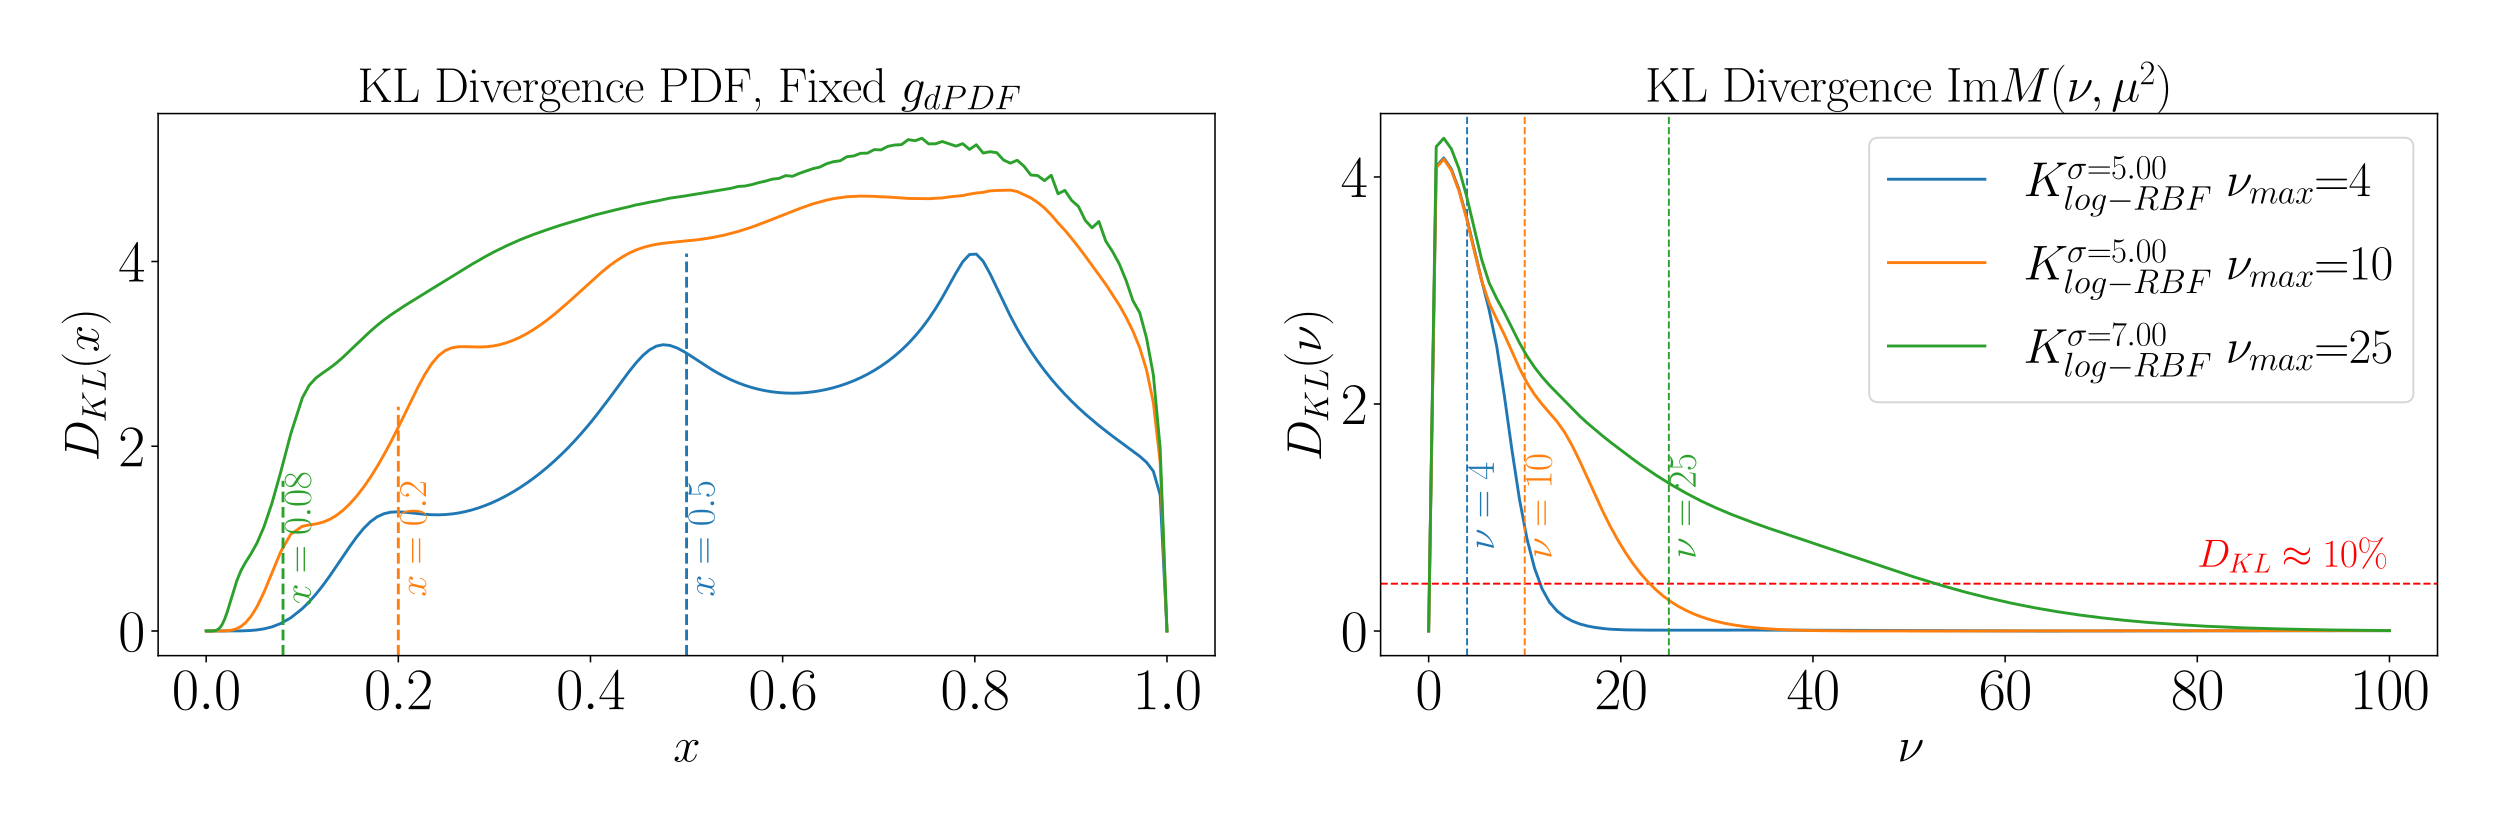 <?xml version="1.0" encoding="utf-8" standalone="no"?>
<!DOCTYPE svg PUBLIC "-//W3C//DTD SVG 1.1//EN"
  "http://www.w3.org/Graphics/SVG/1.1/DTD/svg11.dtd">
<svg xmlns:xlink="http://www.w3.org/1999/xlink" width="1296pt" height="432pt" viewBox="0 0 1296 432" xmlns="http://www.w3.org/2000/svg" version="1.1">
 <defs>
  <style type="text/css">*{stroke-linejoin: round; stroke-linecap: butt}</style>
 </defs>
 <g id="figure_1">
  <g id="patch_1">
   <path d="M 0 432 
L 1296 432 
L 1296 0 
L 0 0 
z
" style="fill: #ffffff"/>
  </g>
  <g id="axes_1">
   <g id="patch_2">
    <path d="M 81.97 339.89 
L 629.863 339.89 
L 629.863 58.883 
L 81.97 58.883 
z
" style="fill: #ffffff"/>
   </g>
   <g id="matplotlib.axis_1">
    <g id="xtick_1">
     <g id="line2d_1">
      <defs>
       <path id="m6e7efdf4db" d="M 0 0 
L 0 3.5 
" style="stroke: #000000; stroke-width: 0.8"/>
      </defs>
      <g>
       <use xlink:href="#m6e7efdf4db" x="106.875" y="339.89" style="stroke: #000000; stroke-width: 0.8"/>
      </g>
     </g>
     <g id="text_1">
      <!-- $\mathdefault{0.0}$ -->
      <g transform="translate(89.103 367.646) scale(0.3 -0.3)">
       <defs>
        <path id="CMR17-30" d="M 2688 2038 
C 2688 2430 2682 3099 2413 3613 
C 2176 4063 1798 4224 1466 4224 
C 1158 4224 768 4082 525 3620 
C 269 3137 243 2539 243 2038 
C 243 1671 250 1112 448 623 
C 723 -39 1216 -128 1466 -128 
C 1760 -128 2208 -7 2470 604 
C 2662 1048 2688 1568 2688 2038 
z
M 1466 -26 
C 1056 -26 813 328 723 816 
C 653 1196 653 1749 653 2109 
C 653 2604 653 3015 736 3407 
C 858 3954 1216 4121 1466 4121 
C 1728 4121 2067 3947 2189 3420 
C 2272 3054 2278 2623 2278 2109 
C 2278 1691 2278 1176 2202 797 
C 2067 96 1690 -26 1466 -26 
z
" transform="scale(0.016)"/>
        <path id="CMMI12-3a" d="M 1178 307 
C 1178 492 1024 620 870 620 
C 685 620 557 467 557 313 
C 557 128 710 0 864 0 
C 1050 0 1178 153 1178 307 
z
" transform="scale(0.016)"/>
       </defs>
       <use xlink:href="#CMR17-30" transform="scale(0.996)"/>
       <use xlink:href="#CMMI12-3a" transform="translate(45.69 0) scale(0.996)"/>
       <use xlink:href="#CMR17-30" transform="translate(72.788 0) scale(0.996)"/>
      </g>
     </g>
    </g>
    <g id="xtick_2">
     <g id="line2d_2">
      <g>
       <use xlink:href="#m6e7efdf4db" x="206.492" y="339.89" style="stroke: #000000; stroke-width: 0.8"/>
      </g>
     </g>
     <g id="text_2">
      <!-- $\mathdefault{0.2}$ -->
      <g transform="translate(188.72 367.646) scale(0.3 -0.3)">
       <defs>
        <path id="CMR17-32" d="M 2669 990 
L 2554 990 
C 2490 537 2438 460 2413 422 
C 2381 371 1920 371 1830 371 
L 602 371 
C 832 620 1280 1073 1824 1596 
C 2214 1966 2669 2400 2669 3033 
C 2669 3788 2067 4224 1395 4224 
C 691 4224 262 3603 262 3027 
C 262 2777 448 2745 525 2745 
C 589 2745 781 2783 781 3007 
C 781 3206 614 3264 525 3264 
C 486 3264 448 3257 422 3244 
C 544 3788 915 4057 1306 4057 
C 1862 4057 2227 3616 2227 3033 
C 2227 2477 1901 1998 1536 1583 
L 262 147 
L 262 0 
L 2515 0 
L 2669 990 
z
" transform="scale(0.016)"/>
       </defs>
       <use xlink:href="#CMR17-30" transform="scale(0.996)"/>
       <use xlink:href="#CMMI12-3a" transform="translate(45.69 0) scale(0.996)"/>
       <use xlink:href="#CMR17-32" transform="translate(72.788 0) scale(0.996)"/>
      </g>
     </g>
    </g>
    <g id="xtick_3">
     <g id="line2d_3">
      <g>
       <use xlink:href="#m6e7efdf4db" x="306.108" y="339.89" style="stroke: #000000; stroke-width: 0.8"/>
      </g>
     </g>
     <g id="text_3">
      <!-- $\mathdefault{0.4}$ -->
      <g transform="translate(288.337 367.646) scale(0.3 -0.3)">
       <defs>
        <path id="CMR17-34" d="M 2150 4147 
C 2150 4281 2144 4288 2029 4288 
L 128 1254 
L 128 1088 
L 1779 1088 
L 1779 460 
C 1779 230 1766 166 1318 166 
L 1197 166 
L 1197 0 
C 1402 12 1747 12 1965 12 
C 2182 12 2528 12 2733 0 
L 2733 166 
L 2611 166 
C 2163 166 2150 230 2150 460 
L 2150 1088 
L 2803 1088 
L 2803 1254 
L 2150 1254 
L 2150 4147 
z
M 1798 3723 
L 1798 1254 
L 256 1254 
L 1798 3723 
z
" transform="scale(0.016)"/>
       </defs>
       <use xlink:href="#CMR17-30" transform="scale(0.996)"/>
       <use xlink:href="#CMMI12-3a" transform="translate(45.69 0) scale(0.996)"/>
       <use xlink:href="#CMR17-34" transform="translate(72.788 0) scale(0.996)"/>
      </g>
     </g>
    </g>
    <g id="xtick_4">
     <g id="line2d_4">
      <g>
       <use xlink:href="#m6e7efdf4db" x="405.725" y="339.89" style="stroke: #000000; stroke-width: 0.8"/>
      </g>
     </g>
     <g id="text_4">
      <!-- $\mathdefault{0.6}$ -->
      <g transform="translate(387.954 367.646) scale(0.3 -0.3)">
       <defs>
        <path id="CMR17-36" d="M 678 2198 
C 678 3712 1395 4076 1811 4076 
C 1946 4076 2272 4049 2400 3782 
C 2298 3782 2106 3782 2106 3558 
C 2106 3385 2246 3328 2336 3328 
C 2394 3328 2566 3353 2566 3571 
C 2566 3987 2246 4224 1805 4224 
C 1043 4224 243 3411 243 2011 
C 243 257 966 -128 1478 -128 
C 2099 -128 2688 431 2688 1295 
C 2688 2101 2170 2688 1517 2688 
C 1126 2688 838 2430 678 1979 
L 678 2198 
z
M 1478 25 
C 691 25 691 1212 691 1450 
C 691 1914 909 2585 1504 2585 
C 1613 2585 1926 2585 2138 2140 
C 2253 1889 2253 1624 2253 1302 
C 2253 954 2253 696 2118 438 
C 1978 173 1773 25 1478 25 
z
" transform="scale(0.016)"/>
       </defs>
       <use xlink:href="#CMR17-30" transform="scale(0.996)"/>
       <use xlink:href="#CMMI12-3a" transform="translate(45.69 0) scale(0.996)"/>
       <use xlink:href="#CMR17-36" transform="translate(72.788 0) scale(0.996)"/>
      </g>
     </g>
    </g>
    <g id="xtick_5">
     <g id="line2d_5">
      <g>
       <use xlink:href="#m6e7efdf4db" x="505.342" y="339.89" style="stroke: #000000; stroke-width: 0.8"/>
      </g>
     </g>
     <g id="text_5">
      <!-- $\mathdefault{0.8}$ -->
      <g transform="translate(487.571 367.646) scale(0.3 -0.3)">
       <defs>
        <path id="CMR17-38" d="M 1741 2289 
C 2144 2494 2554 2803 2554 3298 
C 2554 3884 1990 4224 1472 4224 
C 890 4224 378 3800 378 3215 
C 378 3054 416 2777 666 2533 
C 730 2469 998 2276 1171 2154 
C 883 2006 211 1652 211 945 
C 211 282 838 -128 1459 -128 
C 2144 -128 2720 366 2720 1022 
C 2720 1607 2330 1877 2074 2051 
L 1741 2289 
z
M 902 2855 
C 851 2887 595 3086 595 3388 
C 595 3781 998 4076 1459 4076 
C 1965 4076 2336 3716 2336 3298 
C 2336 2700 1670 2359 1638 2359 
C 1632 2359 1626 2359 1574 2398 
L 902 2855 
z
M 2080 1536 
C 2176 1466 2483 1253 2483 861 
C 2483 385 2010 25 1472 25 
C 890 25 448 443 448 951 
C 448 1459 838 1884 1280 2083 
L 2080 1536 
z
" transform="scale(0.016)"/>
       </defs>
       <use xlink:href="#CMR17-30" transform="scale(0.996)"/>
       <use xlink:href="#CMMI12-3a" transform="translate(45.69 0) scale(0.996)"/>
       <use xlink:href="#CMR17-38" transform="translate(72.788 0) scale(0.996)"/>
      </g>
     </g>
    </g>
    <g id="xtick_6">
     <g id="line2d_6">
      <g>
       <use xlink:href="#m6e7efdf4db" x="604.959" y="339.89" style="stroke: #000000; stroke-width: 0.8"/>
      </g>
     </g>
     <g id="text_6">
      <!-- $\mathdefault{1.0}$ -->
      <g transform="translate(587.187 367.646) scale(0.3 -0.3)">
       <defs>
        <path id="CMR17-31" d="M 1702 4083 
C 1702 4217 1696 4224 1606 4224 
C 1357 3927 979 3833 621 3820 
C 602 3820 570 3820 563 3808 
C 557 3795 557 3782 557 3648 
C 755 3648 1088 3686 1344 3839 
L 1344 467 
C 1344 243 1331 166 781 166 
L 589 166 
L 589 0 
C 896 6 1216 12 1523 12 
C 1830 12 2150 6 2458 0 
L 2458 166 
L 2266 166 
C 1715 166 1702 236 1702 467 
L 1702 4083 
z
" transform="scale(0.016)"/>
       </defs>
       <use xlink:href="#CMR17-31" transform="scale(0.996)"/>
       <use xlink:href="#CMMI12-3a" transform="translate(45.69 0) scale(0.996)"/>
       <use xlink:href="#CMR17-30" transform="translate(72.788 0) scale(0.996)"/>
      </g>
     </g>
    </g>
    <g id="text_7">
     <!-- $x$ -->
     <g transform="translate(348.988 394.755) scale(0.25 -0.25)">
      <defs>
       <path id="CMMI12-78" d="M 3034 2624 
C 2829 2585 2752 2431 2752 2310 
C 2752 2156 2874 2105 2963 2105 
C 3155 2105 3290 2271 3290 2444 
C 3290 2694 2982 2816 2714 2816 
C 2323 2816 2106 2451 2048 2329 
C 1901 2790 1504 2816 1389 2816 
C 736 2816 390 1993 390 1849 
C 390 1823 416 1790 461 1790 
C 512 1790 525 1829 538 1855 
C 755 2572 1184 2687 1370 2687 
C 1658 2687 1715 2438 1715 2284 
C 1715 2143 1677 1993 1600 1678 
L 1382 778 
C 1286 390 1101 64 762 64 
C 730 64 570 64 435 126 
C 666 166 717 358 717 435 
C 717 563 621 640 499 640 
C 346 640 179 505 179 300 
C 179 57 480 -64 755 -64 
C 1062 -64 1280 153 1414 415 
C 1517 64 1837 -64 2074 -64 
C 2726 -64 3072 751 3072 896 
C 3072 929 3046 955 3008 955 
C 2950 955 2944 922 2925 870 
C 2752 300 2381 64 2093 64 
C 1869 64 1747 204 1747 467 
C 1747 607 1773 712 1875 1146 
L 2099 2039 
C 2195 2425 2413 2687 2707 2687 
C 2720 2687 2899 2687 3034 2624 
z
" transform="scale(0.016)"/>
      </defs>
      <use xlink:href="#CMMI12-78" transform="scale(0.996)"/>
     </g>
    </g>
   </g>
   <g id="matplotlib.axis_2">
    <g id="ytick_1">
     <g id="line2d_7">
      <defs>
       <path id="mb3155b22e1" d="M 0 0 
L -3.5 0 
" style="stroke: #000000; stroke-width: 0.8"/>
      </defs>
      <g>
       <use xlink:href="#mb3155b22e1" x="81.97" y="327.113" style="stroke: #000000; stroke-width: 0.8"/>
      </g>
     </g>
     <g id="text_8">
      <!-- $\mathdefault{0}$ -->
      <g transform="translate(61.263 337.491) scale(0.3 -0.3)">
       <use xlink:href="#CMR17-30" transform="scale(0.996)"/>
      </g>
     </g>
    </g>
    <g id="ytick_2">
     <g id="line2d_8">
      <g>
       <use xlink:href="#mb3155b22e1" x="81.97" y="231.337" style="stroke: #000000; stroke-width: 0.8"/>
      </g>
     </g>
     <g id="text_9">
      <!-- $\mathdefault{2}$ -->
      <g transform="translate(61.263 241.714) scale(0.3 -0.3)">
       <use xlink:href="#CMR17-32" transform="scale(0.996)"/>
      </g>
     </g>
    </g>
    <g id="ytick_3">
     <g id="line2d_9">
      <g>
       <use xlink:href="#mb3155b22e1" x="81.97" y="135.56" style="stroke: #000000; stroke-width: 0.8"/>
      </g>
     </g>
     <g id="text_10">
      <!-- $\mathdefault{4}$ -->
      <g transform="translate(61.263 145.938) scale(0.3 -0.3)">
       <use xlink:href="#CMR17-34" transform="scale(0.996)"/>
      </g>
     </g>
    </g>
    <g id="text_11">
     <!-- $D_{KL}(x)$ -->
     <g transform="translate(51.058 239.205) rotate(-90) scale(0.25 -0.25)">
      <defs>
       <path id="CMMI12-44" d="M 1005 472 
C 947 249 934 185 486 185 
C 365 185 301 185 301 70 
C 301 0 339 0 467 0 
L 2496 0 
C 3789 0 5050 1332 5050 2752 
C 5050 3669 4499 4352 3584 4352 
L 1530 4352 
C 1408 4352 1350 4352 1350 4230 
C 1350 4166 1408 4166 1504 4166 
C 1894 4166 1894 4115 1894 4045 
C 1894 4032 1894 3994 1869 3898 
L 1005 472 
z
M 2355 3917 
C 2413 4153 2438 4166 2688 4166 
L 3392 4166 
C 3994 4166 4544 3841 4544 2962 
C 4544 2644 4416 1535 3795 835 
C 3616 625 3130 185 2394 185 
L 1664 185 
C 1574 185 1562 185 1523 191 
C 1453 198 1446 211 1446 262 
C 1446 306 1459 344 1472 402 
L 2355 3917 
z
" transform="scale(0.016)"/>
       <path id="CMMI12-4b" d="M 3200 2574 
C 3194 2593 3168 2644 3168 2663 
C 3168 2669 3174 2675 3283 2758 
L 3904 3242 
C 4762 3905 5043 4128 5485 4166 
C 5530 4172 5594 4172 5594 4281 
C 5594 4319 5574 4352 5523 4352 
C 5453 4352 5376 4339 5306 4339 
L 5062 4339 
C 4864 4339 4653 4352 4461 4352 
C 4416 4352 4339 4352 4339 4236 
C 4339 4172 4384 4166 4422 4166 
C 4493 4159 4576 4134 4576 4045 
C 4576 3917 4384 3765 4333 3726 
L 1824 1784 
L 2355 3886 
C 2413 4102 2426 4166 2880 4166 
C 3002 4166 3059 4166 3059 4287 
C 3059 4352 2995 4352 2963 4352 
C 2848 4352 2714 4339 2592 4339 
L 1837 4339 
C 1722 4339 1581 4352 1466 4352 
C 1414 4352 1344 4352 1344 4230 
C 1344 4166 1402 4166 1498 4166 
C 1888 4166 1888 4115 1888 4045 
C 1888 4032 1888 3994 1862 3898 
L 998 472 
C 941 249 928 185 480 185 
C 358 185 294 185 294 70 
C 294 0 352 0 390 0 
C 512 0 640 12 762 12 
L 1510 12 
C 1632 12 1766 0 1888 0 
C 1939 0 2010 0 2010 121 
C 2010 185 1952 185 1856 185 
C 1466 185 1466 236 1466 300 
C 1466 344 1504 504 1530 605 
L 1779 1593 
L 2752 2351 
C 2938 1943 3277 1128 3539 504 
C 3558 465 3571 427 3571 383 
C 3571 191 3315 185 3258 185 
C 3200 185 3136 185 3136 64 
C 3136 0 3206 0 3226 0 
C 3450 0 3686 12 3910 12 
L 4218 12 
C 4314 12 4422 0 4518 0 
C 4557 0 4627 0 4627 121 
C 4627 185 4570 185 4506 185 
C 4269 191 4186 242 4090 472 
L 3200 2574 
z
" transform="scale(0.016)"/>
       <path id="CMMI12-4c" d="M 2349 3860 
C 2406 4102 2426 4166 2989 4166 
C 3162 4166 3206 4166 3206 4287 
C 3206 4352 3136 4352 3110 4352 
C 2982 4352 2835 4339 2707 4339 
L 1850 4339 
C 1728 4339 1587 4352 1466 4352 
C 1414 4352 1344 4352 1344 4230 
C 1344 4166 1402 4166 1498 4166 
C 1888 4166 1888 4115 1888 4045 
C 1888 4032 1888 3994 1862 3898 
L 998 472 
C 941 249 928 185 480 185 
C 358 185 294 185 294 70 
C 294 0 333 0 461 0 
L 3328 0 
C 3469 0 3475 6 3520 121 
L 4013 1478 
C 4026 1510 4038 1548 4038 1567 
C 4038 1605 4006 1631 3974 1631 
C 3968 1631 3936 1631 3923 1605 
C 3910 1599 3910 1586 3859 1465 
C 3654 905 3366 185 2285 185 
L 1670 185 
C 1581 185 1568 185 1530 191 
C 1459 198 1453 211 1453 262 
C 1453 306 1466 344 1478 402 
L 2349 3860 
z
" transform="scale(0.016)"/>
       <path id="CMR17-28" d="M 1958 -1562 
C 1958 -1556 1958 -1543 1939 -1524 
C 1645 -1223 858 -403 858 1596 
C 858 3595 1632 4408 1946 4729 
C 1946 4735 1958 4748 1958 4767 
C 1958 4787 1939 4800 1914 4800 
C 1843 4800 1299 4325 986 3620 
C 666 2909 576 2218 576 1603 
C 576 1141 621 360 1005 -467 
C 1312 -1133 1837 -1600 1914 -1600 
C 1946 -1600 1958 -1588 1958 -1562 
z
" transform="scale(0.016)"/>
       <path id="CMR17-29" d="M 1683 1596 
C 1683 2057 1638 2839 1254 3665 
C 947 4332 422 4800 346 4800 
C 326 4800 301 4793 301 4761 
C 301 4748 307 4742 314 4729 
C 621 4408 1402 3595 1402 1603 
C 1402 -396 627 -1210 314 -1530 
C 307 -1543 301 -1549 301 -1562 
C 301 -1594 326 -1600 346 -1600 
C 416 -1600 960 -1127 1274 -422 
C 1594 289 1683 981 1683 1596 
z
" transform="scale(0.016)"/>
      </defs>
      <use xlink:href="#CMMI12-44" transform="scale(0.996)"/>
      <use xlink:href="#CMMI12-4b" transform="translate(80.994 -14.944) scale(0.697)"/>
      <use xlink:href="#CMMI12-4c" transform="translate(144.097 -14.944) scale(0.697)"/>
      <use xlink:href="#CMR17-28" transform="translate(191.055 0) scale(0.996)"/>
      <use xlink:href="#CMMI12-78" transform="translate(226.335 0) scale(0.996)"/>
      <use xlink:href="#CMR17-29" transform="translate(281.77 0) scale(0.996)"/>
     </g>
    </g>
   </g>
   <g id="line2d_10">
    <path d="M 106.875 327.113 
L 106.875 327.115 
L 106.974 327.112 
L 108.13 327.113 
L 124.92 327.045 
L 130.134 326.83 
L 133.281 326.542 
L 136.855 325.994 
L 140.911 324.988 
L 145.517 323.222 
L 150.746 320.266 
L 156.733 315.51 
L 160.262 312.007 
L 163.792 308.008 
L 167.321 303.554 
L 170.85 298.717 
L 177.909 288.345 
L 181.438 283.153 
L 184.968 278.265 
L 188.497 273.949 
L 192.026 270.444 
L 195.556 267.892 
L 199.085 266.292 
L 202.614 265.506 
L 206.144 265.321 
L 209.673 265.51 
L 220.261 266.624 
L 223.79 266.836 
L 227.32 266.885 
L 230.849 266.749 
L 234.378 266.42 
L 237.908 265.894 
L 241.437 265.173 
L 244.966 264.258 
L 248.496 263.154 
L 252.025 261.864 
L 255.554 260.39 
L 259.084 258.737 
L 262.613 256.904 
L 266.143 254.895 
L 269.672 252.707 
L 273.201 250.341 
L 276.731 247.795 
L 280.26 245.065 
L 283.789 242.15 
L 287.319 239.043 
L 290.848 235.741 
L 294.377 232.238 
L 297.907 228.53 
L 301.436 224.612 
L 304.965 220.484 
L 308.495 216.151 
L 315.553 206.935 
L 326.141 192.586 
L 329.671 188.181 
L 333.2 184.342 
L 336.729 181.352 
L 340.259 179.44 
L 343.788 178.707 
L 347.317 179.075 
L 350.847 180.325 
L 354.376 182.177 
L 357.905 184.373 
L 368.493 191.264 
L 372.023 193.343 
L 375.552 195.241 
L 379.081 196.943 
L 382.611 198.448 
L 386.14 199.755 
L 389.669 200.87 
L 393.199 201.797 
L 396.728 202.544 
L 400.257 203.117 
L 403.787 203.519 
L 407.316 203.757 
L 410.845 203.835 
L 414.375 203.754 
L 417.904 203.517 
L 421.433 203.123 
L 424.963 202.572 
L 428.492 201.864 
L 432.021 200.996 
L 435.551 199.959 
L 439.08 198.754 
L 442.61 197.367 
L 446.139 195.793 
L 449.668 194.017 
L 453.198 192.026 
L 456.727 189.8 
L 460.256 187.323 
L 463.786 184.563 
L 467.315 181.495 
L 470.844 178.079 
L 474.374 174.272 
L 477.903 170.021 
L 481.432 165.295 
L 484.962 160.023 
L 488.491 154.208 
L 495.55 141.517 
L 499.079 135.698 
L 502.608 131.939 
L 506.138 131.735 
L 509.667 135.436 
L 513.196 141.807 
L 523.784 163.853 
L 527.314 170.463 
L 530.843 176.532 
L 534.372 182.113 
L 537.902 187.248 
L 541.431 192.004 
L 544.96 196.427 
L 548.49 200.53 
L 552.019 204.383 
L 555.548 208 
L 559.078 211.414 
L 562.607 214.635 
L 569.666 220.627 
L 576.724 226.104 
L 590.842 236.545 
L 594.371 239.66 
L 597.9 244.311 
L 601.43 256.561 
L 604.959 327.112 
L 604.959 327.112 
" clip-path="url(#pf2ac68ee9d)" style="fill: none; stroke: #1f77b4; stroke-width: 1.5; stroke-linecap: square"/>
   </g>
   <g id="line2d_11">
    <path d="M 355.917 339.89 
L 355.917 131.432 
" clip-path="url(#pf2ac68ee9d)" style="fill: none; stroke-dasharray: 5.55,2.4; stroke-dashoffset: 0; stroke: #1f77b4; stroke-width: 1.5"/>
   </g>
   <g id="line2d_12">
    <path d="M 106.875 327.113 
L 106.876 327.116 
L 106.875 327.111 
L 106.974 327.113 
L 108.961 327.112 
L 116.442 327.047 
L 119.206 326.812 
L 120.875 326.491 
L 122.769 325.875 
L 124.92 324.743 
L 127.362 322.77 
L 130.134 319.508 
L 133.281 314.423 
L 136.855 307.02 
L 145.517 286.039 
L 150.746 276.908 
L 156.733 272.811 
L 160.262 272.127 
L 163.792 271.6 
L 167.321 270.729 
L 170.85 269.289 
L 174.38 267.203 
L 177.909 264.463 
L 181.438 261.088 
L 184.968 257.104 
L 188.497 252.541 
L 192.026 247.428 
L 195.556 241.794 
L 199.085 235.671 
L 202.614 229.105 
L 206.144 222.166 
L 216.732 200.591 
L 220.261 194.072 
L 223.79 188.554 
L 227.32 184.39 
L 230.849 181.689 
L 234.378 180.266 
L 237.908 179.74 
L 241.437 179.703 
L 248.496 179.891 
L 252.025 179.76 
L 255.554 179.363 
L 259.084 178.67 
L 262.613 177.669 
L 266.143 176.366 
L 269.672 174.769 
L 273.201 172.895 
L 276.731 170.759 
L 280.26 168.382 
L 283.789 165.785 
L 287.319 162.989 
L 294.377 156.926 
L 312.024 140.97 
L 315.553 138.089 
L 319.083 135.494 
L 322.612 133.205 
L 326.141 131.235 
L 329.671 129.627 
L 333.2 128.356 
L 336.729 127.388 
L 340.259 126.665 
L 343.788 126.121 
L 350.847 125.365 
L 361.435 124.309 
L 368.493 123.297 
L 375.552 121.856 
L 382.611 119.997 
L 389.669 117.739 
L 396.728 115.12 
L 403.787 112.347 
L 414.375 108.167 
L 421.433 105.665 
L 428.492 103.754 
L 432.021 102.988 
L 439.08 101.983 
L 446.139 101.65 
L 453.198 101.774 
L 456.727 102.039 
L 460.256 102.132 
L 470.844 102.859 
L 481.432 103.001 
L 488.491 102.591 
L 492.02 102.082 
L 499.079 101.368 
L 502.608 100.626 
L 506.138 100.065 
L 509.667 99.708 
L 513.196 98.943 
L 516.726 98.728 
L 523.784 98.586 
L 527.314 99.279 
L 534.372 102.576 
L 537.902 104.932 
L 541.431 107.776 
L 544.96 111.403 
L 548.49 115.542 
L 552.019 119.332 
L 555.548 123.603 
L 559.078 128.07 
L 562.607 132.753 
L 573.195 147.33 
L 580.254 158.192 
L 583.783 164.52 
L 587.312 171.62 
L 590.842 180.331 
L 594.371 191.802 
L 597.9 208.766 
L 601.43 239.68 
L 604.959 327.099 
L 604.959 327.099 
" clip-path="url(#pf2ac68ee9d)" style="fill: none; stroke: #ff7f0e; stroke-width: 1.5; stroke-linecap: square"/>
   </g>
   <g id="line2d_13">
    <path d="M 206.492 339.89 
L 206.492 210.842 
" clip-path="url(#pf2ac68ee9d)" style="fill: none; stroke-dasharray: 5.55,2.4; stroke-dashoffset: 0; stroke: #ff7f0e; stroke-width: 1.5"/>
   </g>
   <g id="line2d_14">
    <path d="M 106.875 327.113 
L 106.899 327.11 
L 106.911 327.117 
L 106.974 327.114 
L 107.849 327.113 
L 110.341 327.067 
L 111.342 326.946 
L 111.947 326.791 
L 112.633 326.498 
L 113.412 325.961 
L 114.297 325.022 
L 115.301 323.46 
L 116.442 321.008 
L 117.736 317.436 
L 122.769 301.044 
L 124.92 295.782 
L 127.362 291.395 
L 130.134 287.054 
L 133.281 281.385 
L 136.855 273.075 
L 140.911 261.073 
L 145.517 244.754 
L 150.746 224.864 
L 156.733 206.265 
L 160.262 199.769 
L 163.792 195.95 
L 167.321 193.333 
L 170.85 190.887 
L 174.38 188.172 
L 177.909 185.111 
L 184.968 178.353 
L 192.026 171.684 
L 195.556 168.635 
L 199.085 165.827 
L 202.614 163.239 
L 209.673 158.541 
L 223.79 149.819 
L 244.966 136.804 
L 252.025 132.782 
L 255.554 130.88 
L 262.613 127.4 
L 269.672 124.261 
L 276.731 121.497 
L 283.789 119.013 
L 290.848 116.666 
L 304.965 112.46 
L 308.495 111.43 
L 319.083 108.788 
L 326.141 107.155 
L 329.671 106.214 
L 333.2 105.583 
L 336.729 104.826 
L 340.259 104.212 
L 347.317 102.705 
L 354.376 101.701 
L 364.964 99.952 
L 379.081 97.595 
L 382.611 96.671 
L 386.14 96.433 
L 389.669 95.713 
L 393.199 94.696 
L 396.728 93.926 
L 400.257 92.876 
L 403.787 92.49 
L 407.316 91.041 
L 410.845 91.377 
L 414.375 89.874 
L 421.433 87.432 
L 424.963 86.619 
L 428.492 84.884 
L 432.021 83.823 
L 435.551 83.343 
L 439.08 81.221 
L 442.61 80.839 
L 446.139 79.473 
L 449.668 79.385 
L 453.198 77.567 
L 456.727 77.693 
L 460.256 75.864 
L 463.786 75.173 
L 467.315 74.988 
L 470.844 72.375 
L 474.374 72.959 
L 477.903 71.656 
L 481.432 74.601 
L 484.962 74.531 
L 488.491 73.364 
L 495.55 75.745 
L 499.079 74.483 
L 502.608 77.454 
L 506.138 75.042 
L 509.667 79.325 
L 513.196 78.654 
L 516.726 79.157 
L 520.255 82.98 
L 523.784 84.6 
L 527.314 83.075 
L 530.843 86.161 
L 534.372 90.723 
L 537.902 90.999 
L 541.431 93.64 
L 544.96 90.869 
L 548.49 100.479 
L 552.019 98.686 
L 555.548 103.895 
L 559.078 107.037 
L 562.607 114.263 
L 566.136 118.085 
L 569.666 114.817 
L 573.195 124.921 
L 576.724 130.391 
L 580.254 136.836 
L 583.783 145.448 
L 587.312 155.878 
L 590.842 162.131 
L 594.371 175.297 
L 597.9 194.331 
L 601.43 232.276 
L 604.959 327.091 
L 604.959 327.091 
" clip-path="url(#pf2ac68ee9d)" style="fill: none; stroke: #2ca02c; stroke-width: 1.5; stroke-linecap: square"/>
   </g>
   <g id="line2d_15">
    <path d="M 146.721 339.89 
L 146.721 249.294 
" clip-path="url(#pf2ac68ee9d)" style="fill: none; stroke-dasharray: 5.55,2.4; stroke-dashoffset: 0; stroke: #2ca02c; stroke-width: 1.5"/>
   </g>
   <g id="patch_3">
    <path d="M 81.97 339.89 
L 81.97 58.883 
" style="fill: none; stroke: #000000; stroke-width: 0.8; stroke-linejoin: miter; stroke-linecap: square"/>
   </g>
   <g id="patch_4">
    <path d="M 629.863 339.89 
L 629.863 58.883 
" style="fill: none; stroke: #000000; stroke-width: 0.8; stroke-linejoin: miter; stroke-linecap: square"/>
   </g>
   <g id="patch_5">
    <path d="M 81.97 339.89 
L 629.863 339.89 
" style="fill: none; stroke: #000000; stroke-width: 0.8; stroke-linejoin: miter; stroke-linecap: square"/>
   </g>
   <g id="patch_6">
    <path d="M 81.97 58.883 
L 629.863 58.883 
" style="fill: none; stroke: #000000; stroke-width: 0.8; stroke-linejoin: miter; stroke-linecap: square"/>
   </g>
   <g id="text_12">
    <!-- $x = 0.5$ -->
    <g style="fill: #1f77b4" transform="translate(370.252 309.322) rotate(-90) scale(0.2 -0.2)">
     <defs>
      <path id="CMR17-3d" d="M 4115 2048 
C 4211 2048 4307 2048 4307 2156 
C 4307 2272 4198 2272 4090 2272 
L 512 2272 
C 403 2272 294 2272 294 2156 
C 294 2048 390 2048 486 2048 
L 4115 2048 
z
M 4090 927 
C 4198 927 4307 927 4307 1043 
C 4307 1152 4211 1152 4115 1152 
L 486 1152 
C 390 1152 294 1152 294 1043 
C 294 927 403 927 512 927 
L 4090 927 
z
" transform="scale(0.016)"/>
      <path id="CMR17-35" d="M 730 3750 
C 794 3724 1056 3641 1325 3641 
C 1920 3641 2246 3961 2432 4140 
C 2432 4191 2432 4224 2394 4224 
C 2387 4224 2374 4224 2323 4198 
C 2099 4102 1837 4032 1517 4032 
C 1325 4032 1037 4055 723 4191 
C 653 4224 640 4224 634 4224 
C 602 4224 595 4217 595 4090 
L 595 2231 
C 595 2113 595 2080 659 2080 
C 691 2080 704 2093 736 2139 
C 941 2435 1222 2560 1542 2560 
C 1766 2560 2246 2415 2246 1293 
C 2246 1087 2246 716 2054 422 
C 1894 159 1645 25 1370 25 
C 947 25 518 319 403 812 
C 429 806 480 793 506 793 
C 589 793 749 838 749 1036 
C 749 1209 627 1280 506 1280 
C 358 1280 262 1190 262 1011 
C 262 454 704 -128 1382 -128 
C 2042 -128 2669 441 2669 1267 
C 2669 2054 2170 2662 1549 2662 
C 1222 2662 947 2540 730 2304 
L 730 3750 
z
" transform="scale(0.016)"/>
     </defs>
     <use xlink:href="#CMMI12-78" transform="scale(0.996)"/>
     <use xlink:href="#CMR17-3d" transform="translate(83.108 0) scale(0.996)"/>
     <use xlink:href="#CMR17-30" transform="translate(182.497 0) scale(0.996)"/>
     <use xlink:href="#CMMI12-3a" transform="translate(228.187 0) scale(0.996)"/>
     <use xlink:href="#CMR17-35" transform="translate(255.285 0) scale(0.996)"/>
    </g>
   </g>
   <g id="text_13">
    <!-- $x = 0.2$ -->
    <g style="fill: #ff7f0e" transform="translate(220.827 309.322) rotate(-90) scale(0.2 -0.2)">
     <use xlink:href="#CMMI12-78" transform="scale(0.996)"/>
     <use xlink:href="#CMR17-3d" transform="translate(83.108 0) scale(0.996)"/>
     <use xlink:href="#CMR17-30" transform="translate(182.497 0) scale(0.996)"/>
     <use xlink:href="#CMMI12-3a" transform="translate(228.187 0) scale(0.996)"/>
     <use xlink:href="#CMR17-32" transform="translate(255.285 0) scale(0.996)"/>
    </g>
   </g>
   <g id="text_14">
    <!-- $x = 0.08$ -->
    <g style="fill: #2ca02c" transform="translate(161.057 313.891) rotate(-90) scale(0.2 -0.2)">
     <use xlink:href="#CMMI12-78" transform="scale(0.996)"/>
     <use xlink:href="#CMR17-3d" transform="translate(83.108 0) scale(0.996)"/>
     <use xlink:href="#CMR17-30" transform="translate(182.497 0) scale(0.996)"/>
     <use xlink:href="#CMMI12-3a" transform="translate(228.187 0) scale(0.996)"/>
     <use xlink:href="#CMR17-30" transform="translate(255.285 0) scale(0.996)"/>
     <use xlink:href="#CMR17-38" transform="translate(300.975 0) scale(0.996)"/>
    </g>
   </g>
   <g id="text_15">
    <!-- KL Divergence PDF, Fixed $g_{dPDF}$ -->
    <g transform="translate(185.295 52.883) scale(0.25 -0.25)">
     <defs>
      <path id="CMR17-4b" d="M 2362 2669 
L 3469 3771 
C 3699 3994 3942 4172 4301 4185 
L 4301 4352 
C 4173 4345 4013 4339 3885 4339 
C 3712 4339 3411 4339 3245 4352 
L 3245 4185 
C 3411 4172 3437 4057 3437 4013 
C 3437 3968 3411 3898 3386 3860 
L 1261 1739 
L 1261 3898 
C 1261 4185 1331 4185 1773 4185 
L 1773 4352 
C 1587 4339 1248 4339 1050 4339 
C 851 4339 512 4339 326 4352 
L 326 4185 
C 768 4185 838 4185 838 3898 
L 838 453 
C 838 166 768 166 326 166 
L 326 0 
C 512 12 851 12 1050 12 
C 1248 12 1587 12 1773 0 
L 1773 166 
C 1331 166 1261 166 1261 453 
L 1261 1580 
L 2080 2389 
L 3290 542 
C 3328 478 3373 395 3373 332 
C 3373 166 3194 166 3110 166 
L 3110 0 
C 3315 12 3610 12 3821 12 
C 3974 12 4237 12 4384 0 
L 4384 166 
C 4077 166 3981 204 3789 497 
L 2362 2669 
z
" transform="scale(0.016)"/>
      <path id="CMR17-4c" d="M 3469 1612 
L 3354 1612 
C 3302 981 3219 166 2125 166 
L 1530 166 
C 1274 166 1261 198 1261 414 
L 1261 3892 
C 1261 4121 1274 4185 1760 4185 
L 1901 4185 
L 1901 4352 
C 1638 4339 1331 4339 1069 4339 
C 870 4339 512 4339 326 4352 
L 326 4185 
C 768 4185 838 4185 838 3898 
L 838 453 
C 838 166 768 166 326 166 
L 326 0 
L 3315 0 
L 3469 1612 
z
" transform="scale(0.016)"/>
      <path id="CMR17-44" d="M 333 4352 
L 333 4185 
C 774 4185 845 4185 845 3898 
L 845 453 
C 845 166 774 166 333 166 
L 333 0 
L 2368 0 
C 3398 0 4224 943 4224 2140 
C 4224 3344 3411 4352 2368 4352 
L 333 4352 
z
M 1523 166 
C 1267 166 1254 198 1254 414 
L 1254 3936 
C 1254 4153 1267 4185 1523 4185 
L 2240 4185 
C 2771 4185 3750 3873 3750 2140 
C 3750 1242 3488 879 3366 707 
C 3213 510 2848 166 2240 166 
L 1523 166 
z
" transform="scale(0.016)"/>
      <path id="CMR17-69" d="M 992 3961 
C 992 4102 877 4224 730 4224 
C 589 4224 467 4108 467 3961 
C 467 3820 582 3699 730 3699 
C 870 3699 992 3814 992 3961 
z
M 243 2745 
L 243 2579 
C 602 2579 653 2540 653 2231 
L 653 443 
C 653 198 627 166 218 166 
L 218 0 
C 371 12 646 12 806 12 
C 960 12 1222 12 1370 0 
L 1370 166 
C 992 166 979 205 979 436 
L 979 2816 
L 243 2745 
z
" transform="scale(0.016)"/>
      <path id="CMR17-76" d="M 2502 2173 
C 2560 2315 2662 2572 3034 2585 
L 3034 2752 
C 2912 2745 2752 2739 2630 2739 
C 2496 2739 2285 2739 2157 2752 
L 2157 2585 
C 2317 2572 2406 2495 2406 2328 
C 2406 2270 2406 2257 2368 2167 
L 1664 379 
L 902 2308 
C 864 2392 864 2405 864 2431 
C 864 2585 1075 2585 1171 2585 
L 1171 2752 
C 1018 2739 736 2739 576 2739 
C 403 2739 205 2739 64 2752 
L 64 2585 
C 307 2585 442 2585 518 2386 
L 1446 44 
C 1485 -52 1491 -64 1549 -64 
C 1606 -64 1613 -52 1651 44 
L 2502 2173 
z
" transform="scale(0.016)"/>
      <path id="CMR17-65" d="M 2438 1503 
C 2464 1529 2464 1542 2464 1606 
C 2464 2251 2118 2816 1389 2816 
C 710 2816 173 2175 173 1394 
C 173 554 781 -64 1459 -64 
C 2176 -64 2458 619 2458 755 
C 2458 800 2419 800 2406 800 
C 2362 800 2355 787 2330 709 
C 2189 270 1837 51 1504 51 
C 1229 51 954 206 781 490 
C 582 819 582 1200 582 1503 
L 2438 1503 
z
M 589 1600 
C 634 2511 1126 2713 1382 2713 
C 1818 2713 2112 2308 2118 1600 
L 589 1600 
z
" transform="scale(0.016)"/>
      <path id="CMR17-72" d="M 960 1517 
C 960 2134 1222 2713 1702 2713 
C 1747 2713 1792 2707 1837 2687 
C 1837 2687 1696 2642 1696 2475 
C 1696 2321 1818 2257 1914 2257 
C 1990 2257 2131 2302 2131 2482 
C 2131 2687 1926 2816 1709 2816 
C 1222 2816 1011 2340 947 2115 
L 941 2115 
L 941 2816 
L 198 2745 
L 198 2578 
C 576 2578 634 2540 634 2231 
L 634 443 
C 634 198 608 166 198 166 
L 198 0 
C 352 12 646 12 813 12 
C 998 12 1325 12 1498 0 
L 1498 166 
C 1037 166 960 166 960 455 
L 960 1517 
z
" transform="scale(0.016)"/>
      <path id="CMR17-67" d="M 710 1165 
C 832 1068 1043 960 1299 960 
C 1805 960 2240 1359 2240 1895 
C 2240 2063 2189 2321 1997 2521 
C 2176 2713 2438 2777 2586 2777 
C 2611 2777 2650 2777 2682 2758 
C 2656 2751 2598 2726 2598 2623 
C 2598 2540 2656 2483 2739 2483 
C 2835 2483 2886 2547 2886 2630 
C 2886 2751 2790 2880 2586 2880 
C 2330 2880 2106 2758 1926 2591 
C 1734 2764 1504 2828 1299 2828 
C 794 2828 358 2431 358 1895 
C 358 1527 570 1294 634 1230 
C 442 1004 442 742 442 710 
C 442 544 506 300 723 166 
C 390 82 128 -184 128 -517 
C 128 -996 736 -1344 1466 -1344 
C 2170 -1344 2803 -1009 2803 -510 
C 2803 384 1856 384 1363 384 
C 1216 384 954 384 922 390 
C 723 422 589 601 589 825 
C 589 883 589 1024 710 1165 
z
M 1299 1068 
C 736 1068 736 1766 736 1895 
C 736 2024 736 2719 1299 2719 
C 1862 2719 1862 2024 1862 1895 
C 1862 1766 1862 1068 1299 1068 
z
M 1466 -1236 
C 826 -1236 384 -883 384 -517 
C 384 -311 493 -118 634 -11 
C 794 102 858 102 1293 102 
C 1818 102 2547 102 2547 -517 
C 2547 -883 2106 -1236 1466 -1236 
z
" transform="scale(0.016)"/>
      <path id="CMR17-6e" d="M 2656 1954 
C 2656 2282 2592 2816 1837 2816 
C 1331 2816 1069 2424 973 2166 
L 966 2166 
L 966 2816 
L 211 2745 
L 211 2578 
C 589 2578 646 2540 646 2231 
L 646 443 
C 646 198 621 166 211 166 
L 211 0 
C 365 12 646 12 813 12 
C 979 12 1267 12 1421 0 
L 1421 166 
C 1011 166 986 192 986 443 
L 986 1678 
C 986 2269 1344 2713 1792 2713 
C 2266 2713 2317 2289 2317 1980 
L 2317 443 
C 2317 198 2291 166 1882 166 
L 1882 0 
C 2035 12 2317 12 2483 12 
C 2650 12 2938 12 3091 0 
L 3091 166 
C 2682 166 2656 192 2656 443 
L 2656 1954 
z
" transform="scale(0.016)"/>
      <path id="CMR17-63" d="M 2234 2240 
C 2112 2240 1933 2240 1933 2015 
C 1933 1836 2080 1785 2163 1785 
C 2208 1785 2394 1804 2394 2028 
C 2394 2476 1958 2816 1466 2816 
C 787 2816 211 2201 211 1379 
C 211 521 813 -64 1466 -64 
C 2259 -64 2458 676 2458 747 
C 2458 773 2451 792 2406 792 
C 2362 792 2355 786 2330 702 
C 2163 180 1798 51 1523 51 
C 1114 51 621 431 621 1385 
C 621 2358 1094 2700 1472 2700 
C 1722 2700 2093 2582 2234 2240 
z
" transform="scale(0.016)"/>
      <path id="CMR17-50" d="M 1267 2048 
L 2291 2048 
C 3117 2048 3718 2583 3718 3187 
C 3718 3791 3130 4352 2291 4352 
L 333 4352 
L 333 4185 
C 774 4185 845 4185 845 3899 
L 845 453 
C 845 166 774 166 333 166 
L 333 0 
C 518 12 858 12 1056 12 
C 1254 12 1594 12 1779 0 
L 1779 166 
C 1338 166 1267 166 1267 453 
L 1267 2048 
z
M 1254 2182 
L 1254 3937 
C 1254 4153 1267 4185 1523 4185 
L 2170 4185 
C 2995 4185 3232 3715 3232 3187 
C 3232 2608 2950 2182 2170 2182 
L 1254 2182 
z
" transform="scale(0.016)"/>
      <path id="CMR17-46" d="M 3482 4339 
L 326 4339 
L 326 4172 
C 768 4172 838 4172 838 3883 
L 838 450 
C 838 166 768 166 326 166 
L 326 0 
C 512 12 870 12 1069 12 
C 1331 12 1638 12 1901 0 
L 1901 166 
L 1760 166 
C 1274 166 1261 229 1261 456 
L 1261 2073 
L 1837 2073 
C 2432 2073 2490 1865 2490 1334 
L 2605 1334 
L 2605 2991 
L 2490 2991 
C 2490 2451 2432 2240 1837 2240 
L 1261 2240 
L 1261 3922 
C 1261 4140 1274 4172 1530 4172 
L 2355 4172 
C 3322 4172 3430 3774 3520 2920 
L 3635 2920 
L 3482 4339 
z
" transform="scale(0.016)"/>
      <path id="CMR17-2c" d="M 1011 102 
C 1024 44 1024 25 1024 -76 
C 1024 -451 896 -795 627 -1108 
C 595 -1140 595 -1152 595 -1165 
C 595 -1191 621 -1216 646 -1216 
C 685 -1216 1126 -776 1126 -82 
C 1126 128 1101 524 800 524 
C 659 524 538 428 538 262 
C 538 96 659 0 800 0 
C 877 0 960 32 1011 102 
z
" transform="scale(0.016)"/>
      <path id="CMR17-78" d="M 1664 1491 
C 1856 1740 2074 2022 2253 2233 
C 2464 2476 2707 2579 2989 2585 
L 2989 2752 
C 2880 2745 2656 2739 2541 2739 
C 2368 2739 2170 2739 2022 2752 
L 2022 2585 
C 2112 2572 2163 2508 2163 2419 
C 2163 2304 2099 2233 2067 2188 
L 1594 1587 
L 1030 2323 
C 973 2393 973 2406 973 2438 
C 973 2515 1037 2579 1146 2585 
L 1146 2752 
C 992 2739 717 2739 557 2739 
C 384 2739 179 2739 38 2752 
L 38 2585 
C 384 2585 461 2560 614 2368 
L 1350 1414 
C 1363 1401 1395 1363 1395 1344 
C 1395 1318 838 633 768 544 
C 480 198 179 172 6 166 
L 6 0 
C 115 6 339 12 454 12 
C 582 12 864 12 979 0 
L 979 166 
C 941 172 838 185 838 332 
C 838 448 890 518 947 595 
L 1478 1248 
L 2035 524 
C 2086 454 2163 358 2163 313 
C 2163 224 2086 172 1984 166 
L 1984 0 
C 2138 12 2413 12 2573 12 
C 2746 12 2950 12 3091 0 
L 3091 166 
C 2771 166 2675 179 2522 377 
L 1664 1491 
z
" transform="scale(0.016)"/>
      <path id="CMR17-64" d="M 1869 4345 
L 1869 4179 
C 2246 4179 2304 4141 2304 3843 
L 2304 2371 
C 2278 2403 2016 2816 1498 2816 
C 845 2816 211 2228 211 1376 
C 211 529 806 -64 1434 -64 
C 1978 -64 2259 361 2291 406 
L 2291 -64 
L 3066 -13 
L 3066 154 
C 2688 154 2630 193 2630 503 
L 2630 4416 
L 1869 4345 
z
M 2291 762 
C 2291 568 2176 393 2029 264 
C 1811 70 1594 38 1472 38 
C 1286 38 621 135 621 1369 
C 621 2636 1363 2713 1530 2713 
C 1824 2713 2061 2545 2208 2313 
C 2291 2177 2291 2157 2291 2041 
L 2291 762 
z
" transform="scale(0.016)"/>
      <path id="CMMI12-67" d="M 2163 811 
C 2138 708 2125 683 2042 587 
C 1779 249 1510 128 1312 128 
C 1101 128 902 293 902 734 
C 902 1072 1094 1787 1235 2075 
C 1421 2432 1709 2687 1978 2687 
C 2400 2687 2483 2164 2483 2126 
L 2464 2036 
L 2163 811 
z
M 2560 2394 
C 2477 2579 2298 2816 1978 2816 
C 1280 2816 486 1941 486 989 
C 486 325 890 0 1299 0 
C 1638 0 1939 268 2054 396 
L 1914 -176 
C 1824 -520 1786 -677 1555 -896 
C 1293 -1152 1050 -1152 909 -1152 
C 717 -1152 557 -1140 397 -1090 
C 602 -1034 653 -858 653 -789 
C 653 -689 576 -589 435 -589 
C 282 -589 115 -714 115 -921 
C 115 -1178 378 -1280 922 -1280 
C 1747 -1280 2176 -758 2259 -420 
L 2970 2426 
C 2989 2502 2989 2515 2989 2528 
C 2989 2617 2918 2688 2822 2688 
C 2669 2688 2579 2560 2560 2388 
L 2560 2394 
z
" transform="scale(0.016)"/>
      <path id="CMMI12-64" d="M 3219 4255 
C 3226 4281 3238 4319 3238 4351 
C 3238 4416 3174 4416 3162 4416 
C 3155 4416 2842 4390 2810 4383 
C 2701 4377 2605 4364 2490 4358 
C 2330 4345 2285 4339 2285 4223 
C 2285 4159 2336 4159 2426 4159 
C 2739 4159 2746 4103 2746 4040 
C 2746 4002 2733 3951 2726 3932 
L 2336 2394 
C 2266 2560 2093 2816 1760 2816 
C 1037 2816 256 1883 256 938 
C 256 306 627 -64 1062 -64 
C 1414 -64 1715 210 1894 421 
C 1958 44 2259 -64 2451 -64 
C 2643 -64 2797 51 2912 281 
C 3014 498 3104 887 3104 913 
C 3104 945 3078 970 3040 970 
C 2982 970 2976 938 2950 842 
C 2854 466 2733 64 2470 64 
C 2285 64 2272 230 2272 357 
C 2272 383 2272 517 2317 696 
L 3219 4255 
z
M 1926 759 
C 1894 651 1894 638 1805 517 
C 1664 338 1382 64 1082 64 
C 819 64 672 300 672 676 
C 672 1028 870 1743 992 2011 
C 1210 2458 1510 2687 1760 2687 
C 2182 2687 2266 2164 2266 2113 
C 2266 2107 2246 2024 2240 2011 
L 1926 759 
z
" transform="scale(0.016)"/>
      <path id="CMMI12-50" d="M 1894 2022 
L 2970 2022 
C 3853 2022 4736 2673 4736 3400 
C 4736 3898 4314 4352 3507 4352 
L 1530 4352 
C 1408 4352 1350 4352 1350 4230 
C 1350 4166 1408 4166 1504 4166 
C 1894 4166 1894 4115 1894 4045 
C 1894 4032 1894 3994 1869 3898 
L 1005 471 
C 947 249 934 185 486 185 
C 365 185 301 185 301 70 
C 301 0 358 0 397 0 
C 518 0 646 12 768 12 
L 1517 12 
C 1638 12 1773 0 1894 0 
C 1946 0 2016 0 2016 121 
C 2016 185 1958 185 1862 185 
C 1478 185 1472 230 1472 293 
C 1472 325 1478 369 1485 401 
L 1894 2022 
z
M 2355 3917 
C 2413 4153 2438 4166 2688 4166 
L 3322 4166 
C 3802 4166 4198 4013 4198 3534 
C 4198 3369 4115 2826 3821 2533 
C 3712 2418 3405 2176 2822 2176 
L 1920 2176 
L 2355 3917 
z
" transform="scale(0.016)"/>
      <path id="CMMI12-46" d="M 1901 2054 
L 2515 2054 
C 3002 2054 3040 1947 3040 1764 
C 3040 1683 3027 1595 2995 1456 
C 2982 1431 2976 1399 2976 1387 
C 2976 1343 3002 1318 3046 1318 
C 3098 1318 3104 1343 3130 1444 
L 3501 2929 
C 3501 2955 3482 2993 3437 2993 
C 3379 2993 3373 2968 3347 2858 
C 3213 2375 3085 2240 2528 2240 
L 1946 2240 
L 2362 3908 
C 2419 4134 2432 4153 2694 4153 
L 3552 4153 
C 4352 4153 4467 3915 4467 3457 
C 4467 3419 4467 3277 4448 3109 
C 4442 3084 4429 3000 4429 2974 
C 4429 2922 4461 2903 4499 2903 
C 4544 2903 4570 2929 4582 3045 
L 4717 4172 
C 4717 4191 4730 4255 4730 4268 
C 4730 4339 4672 4339 4557 4339 
L 1523 4339 
C 1402 4339 1338 4339 1338 4223 
C 1338 4153 1382 4153 1491 4153 
C 1888 4153 1888 4108 1888 4037 
C 1888 4005 1882 3979 1862 3908 
L 998 468 
C 941 248 928 185 480 185 
C 358 185 294 185 294 70 
C 294 0 352 0 390 0 
C 512 0 640 12 762 12 
L 1594 12 
C 1734 12 1888 0 2029 0 
C 2086 0 2163 0 2163 115 
C 2163 185 2125 185 1984 185 
C 1478 185 1466 229 1466 324 
C 1466 355 1478 405 1491 449 
L 1901 2054 
z
" transform="scale(0.016)"/>
     </defs>
     <use xlink:href="#CMR17-4b" transform="scale(0.996)"/>
     <use xlink:href="#CMR17-4c" transform="translate(71.675 0) scale(0.996)"/>
     <use xlink:href="#CMR17-44" transform="translate(159.132 0) scale(0.996)"/>
     <use xlink:href="#CMR17-69" transform="translate(229.526 0) scale(0.996)"/>
     <use xlink:href="#CMR17-76" transform="translate(254.397 0) scale(0.996)"/>
     <use xlink:href="#CMR17-65" transform="translate(300.087 0) scale(0.996)"/>
     <use xlink:href="#CMR17-72" transform="translate(340.573 0) scale(0.996)"/>
     <use xlink:href="#CMR17-67" transform="translate(375.854 0) scale(0.996)"/>
     <use xlink:href="#CMR17-65" transform="translate(421.544 0) scale(0.996)"/>
     <use xlink:href="#CMR17-6e" transform="translate(462.03 0) scale(0.996)"/>
     <use xlink:href="#CMR17-63" transform="translate(512.925 0) scale(0.996)"/>
     <use xlink:href="#CMR17-65" transform="translate(553.411 0) scale(0.996)"/>
     <use xlink:href="#CMR17-50" transform="translate(623.972 0) scale(0.996)"/>
     <use xlink:href="#CMR17-44" transform="translate(686.559 0) scale(0.996)"/>
     <use xlink:href="#CMR17-46" transform="translate(756.952 0) scale(0.996)"/>
     <use xlink:href="#CMR17-2c" transform="translate(816.936 0) scale(0.996)"/>
     <use xlink:href="#CMR17-46" transform="translate(871.883 0) scale(0.996)"/>
     <use xlink:href="#CMR17-69" transform="translate(931.867 0) scale(0.996)"/>
     <use xlink:href="#CMR17-78" transform="translate(956.738 0) scale(0.996)"/>
     <use xlink:href="#CMR17-65" transform="translate(1005.031 0) scale(0.996)"/>
     <use xlink:href="#CMR17-64" transform="translate(1045.517 0) scale(0.996)"/>
     <use xlink:href="#CMMI12-67" transform="translate(1126.488 0) scale(0.996)"/>
     <use xlink:href="#CMMI12-64" transform="translate(1173.199 -14.944) scale(0.697)"/>
     <use xlink:href="#CMMI12-50" transform="translate(1208.681 -14.944) scale(0.697)"/>
     <use xlink:href="#CMMI12-44" transform="translate(1262.179 -14.944) scale(0.697)"/>
     <use xlink:href="#CMMI12-46" transform="translate(1320.771 -14.944) scale(0.697)"/>
    </g>
   </g>
  </g>
  <g id="axes_2">
   <g id="patch_7">
    <path d="M 715.707 339.89 
L 1263.6 339.89 
L 1263.6 58.883 
L 715.707 58.883 
z
" style="fill: #ffffff"/>
   </g>
   <g id="matplotlib.axis_3">
    <g id="xtick_7">
     <g id="line2d_16">
      <g>
       <use xlink:href="#m6e7efdf4db" x="740.611" y="339.89" style="stroke: #000000; stroke-width: 0.8"/>
      </g>
     </g>
     <g id="text_16">
      <!-- $\mathdefault{0}$ -->
      <g transform="translate(733.758 367.646) scale(0.3 -0.3)">
       <use xlink:href="#CMR17-30" transform="scale(0.996)"/>
      </g>
     </g>
    </g>
    <g id="xtick_8">
     <g id="line2d_17">
      <g>
       <use xlink:href="#m6e7efdf4db" x="840.228" y="339.89" style="stroke: #000000; stroke-width: 0.8"/>
      </g>
     </g>
     <g id="text_17">
      <!-- $\mathdefault{20}$ -->
      <g transform="translate(826.521 367.646) scale(0.3 -0.3)">
       <use xlink:href="#CMR17-32" transform="scale(0.996)"/>
       <use xlink:href="#CMR17-30" transform="translate(45.69 0) scale(0.996)"/>
      </g>
     </g>
    </g>
    <g id="xtick_9">
     <g id="line2d_18">
      <g>
       <use xlink:href="#m6e7efdf4db" x="939.845" y="339.89" style="stroke: #000000; stroke-width: 0.8"/>
      </g>
     </g>
     <g id="text_18">
      <!-- $\mathdefault{40}$ -->
      <g transform="translate(926.138 367.646) scale(0.3 -0.3)">
       <use xlink:href="#CMR17-34" transform="scale(0.996)"/>
       <use xlink:href="#CMR17-30" transform="translate(45.69 0) scale(0.996)"/>
      </g>
     </g>
    </g>
    <g id="xtick_10">
     <g id="line2d_19">
      <g>
       <use xlink:href="#m6e7efdf4db" x="1039.462" y="339.89" style="stroke: #000000; stroke-width: 0.8"/>
      </g>
     </g>
     <g id="text_19">
      <!-- $\mathdefault{60}$ -->
      <g transform="translate(1025.755 367.646) scale(0.3 -0.3)">
       <use xlink:href="#CMR17-36" transform="scale(0.996)"/>
       <use xlink:href="#CMR17-30" transform="translate(45.69 0) scale(0.996)"/>
      </g>
     </g>
    </g>
    <g id="xtick_11">
     <g id="line2d_20">
      <g>
       <use xlink:href="#m6e7efdf4db" x="1139.079" y="339.89" style="stroke: #000000; stroke-width: 0.8"/>
      </g>
     </g>
     <g id="text_20">
      <!-- $\mathdefault{80}$ -->
      <g transform="translate(1125.372 367.646) scale(0.3 -0.3)">
       <use xlink:href="#CMR17-38" transform="scale(0.996)"/>
       <use xlink:href="#CMR17-30" transform="translate(45.69 0) scale(0.996)"/>
      </g>
     </g>
    </g>
    <g id="xtick_12">
     <g id="line2d_21">
      <g>
       <use xlink:href="#m6e7efdf4db" x="1238.696" y="339.89" style="stroke: #000000; stroke-width: 0.8"/>
      </g>
     </g>
     <g id="text_21">
      <!-- $\mathdefault{100}$ -->
      <g transform="translate(1218.135 367.646) scale(0.3 -0.3)">
       <use xlink:href="#CMR17-31" transform="scale(0.996)"/>
       <use xlink:href="#CMR17-30" transform="translate(45.69 0) scale(0.996)"/>
       <use xlink:href="#CMR17-30" transform="translate(91.381 0) scale(0.996)"/>
      </g>
     </g>
    </g>
    <g id="text_22">
     <!-- $\nu$ -->
     <g transform="translate(983.629 394.755) scale(0.25 -0.25)">
      <defs>
       <path id="CMMI12-17" d="M 1408 2751 
C 1408 2777 1389 2816 1338 2816 
C 1293 2816 691 2758 595 2751 
C 525 2745 461 2739 461 2623 
C 461 2559 512 2559 602 2559 
C 902 2559 922 2515 922 2445 
C 922 2419 909 2343 902 2317 
L 339 64 
C 339 38 358 0 403 0 
L 538 0 
C 627 0 1600 230 2349 996 
C 3174 1845 3290 2630 3290 2655 
C 3290 2758 3206 2816 3123 2816 
C 2938 2816 2893 2643 2880 2598 
C 2502 1264 1626 472 774 192 
L 1408 2751 
z
" transform="scale(0.016)"/>
      </defs>
      <use xlink:href="#CMMI12-17" transform="scale(0.996)"/>
     </g>
    </g>
   </g>
   <g id="matplotlib.axis_4">
    <g id="ytick_4">
     <g id="line2d_22">
      <g>
       <use xlink:href="#mb3155b22e1" x="715.707" y="327.117" style="stroke: #000000; stroke-width: 0.8"/>
      </g>
     </g>
     <g id="text_23">
      <!-- $\mathdefault{0}$ -->
      <g transform="translate(695 337.495) scale(0.3 -0.3)">
       <use xlink:href="#CMR17-30" transform="scale(0.996)"/>
      </g>
     </g>
    </g>
    <g id="ytick_5">
     <g id="line2d_23">
      <g>
       <use xlink:href="#mb3155b22e1" x="715.707" y="209.431" style="stroke: #000000; stroke-width: 0.8"/>
      </g>
     </g>
     <g id="text_24">
      <!-- $\mathdefault{2}$ -->
      <g transform="translate(695 219.809) scale(0.3 -0.3)">
       <use xlink:href="#CMR17-32" transform="scale(0.996)"/>
      </g>
     </g>
    </g>
    <g id="ytick_6">
     <g id="line2d_24">
      <g>
       <use xlink:href="#mb3155b22e1" x="715.707" y="91.746" style="stroke: #000000; stroke-width: 0.8"/>
      </g>
     </g>
     <g id="text_25">
      <!-- $\mathdefault{4}$ -->
      <g transform="translate(695 102.123) scale(0.3 -0.3)">
       <use xlink:href="#CMR17-34" transform="scale(0.996)"/>
      </g>
     </g>
    </g>
    <g id="text_26">
     <!-- $D_{KL}(\nu)$ -->
     <g transform="translate(684.794 239.086) rotate(-90) scale(0.25 -0.25)">
      <use xlink:href="#CMMI12-44" transform="scale(0.996)"/>
      <use xlink:href="#CMMI12-4b" transform="translate(80.994 -14.944) scale(0.697)"/>
      <use xlink:href="#CMMI12-4c" transform="translate(144.097 -14.944) scale(0.697)"/>
      <use xlink:href="#CMR17-28" transform="translate(191.055 0) scale(0.996)"/>
      <use xlink:href="#CMMI12-17" transform="translate(226.335 0) scale(0.996)"/>
      <use xlink:href="#CMR17-29" transform="translate(280.818 0) scale(0.996)"/>
     </g>
    </g>
   </g>
   <g id="line2d_25">
    <path d="M 740.611 327.117 
L 744.533 86.252 
L 748.455 81.865 
L 752.377 87.654 
L 756.299 98.143 
L 760.221 112.286 
L 768.065 145.153 
L 771.987 160.712 
L 775.909 179.635 
L 779.831 204.984 
L 783.752 233.015 
L 787.674 258.706 
L 791.596 279.343 
L 795.518 294.608 
L 799.44 305.29 
L 803.362 312.335 
L 807.284 316.834 
L 811.206 319.843 
L 815.128 321.988 
L 819.05 323.499 
L 822.972 324.531 
L 826.894 325.267 
L 830.816 325.809 
L 834.738 326.173 
L 842.581 326.518 
L 854.347 326.658 
L 881.801 326.69 
L 905.332 326.639 
L 936.708 326.694 
L 1058.287 327.114 
L 1148.492 327.021 
L 1238.696 326.941 
L 1238.696 326.941 
" clip-path="url(#pb06b6fff9f)" style="fill: none; stroke: #1f77b4; stroke-width: 1.5; stroke-linecap: square"/>
   </g>
   <g id="line2d_26">
    <path d="M 760.535 339.89 
L 760.535 -1 
" clip-path="url(#pb06b6fff9f)" style="fill: none; stroke-dasharray: 3.7,1.6; stroke-dashoffset: 0; stroke: #1f77b4"/>
   </g>
   <g id="line2d_27">
    <path d="M 715.707 302.592 
L 1263.6 302.592 
" clip-path="url(#pb06b6fff9f)" style="fill: none; stroke-dasharray: 3.7,1.6; stroke-dashoffset: 0; stroke: #ff0000"/>
   </g>
   <g id="line2d_28">
    <path d="M 740.611 327.117 
L 744.533 86.953 
L 748.455 82.484 
L 752.377 88.301 
L 756.299 98.855 
L 760.221 113.105 
L 764.143 129.619 
L 768.065 145.348 
L 771.987 157.137 
L 775.909 165.519 
L 779.831 173.411 
L 787.674 190.864 
L 791.596 198.437 
L 795.518 204.545 
L 799.44 209.597 
L 807.284 218.7 
L 811.206 224.283 
L 815.128 231.23 
L 819.05 239.256 
L 830.816 264.947 
L 834.738 272.812 
L 838.659 279.92 
L 842.581 286.334 
L 846.503 292.125 
L 850.425 297.257 
L 854.347 301.717 
L 858.269 305.595 
L 862.191 308.972 
L 866.113 311.862 
L 870.035 314.303 
L 873.957 316.387 
L 877.879 318.186 
L 881.801 319.715 
L 885.723 320.995 
L 889.644 322.079 
L 893.566 323.004 
L 897.488 323.776 
L 905.332 324.933 
L 913.176 325.73 
L 921.02 326.255 
L 928.864 326.612 
L 940.629 326.905 
L 960.239 327.08 
L 1003.38 327.116 
L 1097.506 327.009 
L 1215.164 326.903 
L 1238.696 326.92 
L 1238.696 326.92 
" clip-path="url(#pb06b6fff9f)" style="fill: none; stroke: #ff7f0e; stroke-width: 1.5; stroke-linecap: square"/>
   </g>
   <g id="line2d_29">
    <path d="M 790.42 339.89 
L 790.42 -1 
" clip-path="url(#pb06b6fff9f)" style="fill: none; stroke-dasharray: 3.7,1.6; stroke-dashoffset: 0; stroke: #ff7f0e"/>
   </g>
   <g id="line2d_30">
    <path d="M 740.611 327.117 
L 744.533 76.027 
L 748.455 71.656 
L 752.377 77.182 
L 756.299 87.389 
L 760.221 101.444 
L 768.065 134.454 
L 771.987 146.674 
L 775.909 154.82 
L 779.831 162.017 
L 787.674 177.704 
L 791.596 184.594 
L 795.518 190.395 
L 799.44 195.433 
L 803.362 199.854 
L 819.05 215.829 
L 822.972 219.409 
L 830.816 226.005 
L 834.738 229.135 
L 846.503 238.014 
L 850.425 240.882 
L 858.269 246.181 
L 866.113 251.133 
L 873.957 255.577 
L 881.801 259.691 
L 889.644 263.317 
L 897.488 266.637 
L 909.254 271.12 
L 917.098 273.908 
L 944.551 283.144 
L 991.615 298.914 
L 1007.302 303.728 
L 1019.068 307.016 
L 1030.834 309.986 
L 1042.6 312.665 
L 1054.365 315.003 
L 1066.131 317.041 
L 1077.897 318.808 
L 1089.663 320.297 
L 1101.428 321.577 
L 1113.194 322.645 
L 1128.882 323.79 
L 1144.57 324.689 
L 1164.179 325.514 
L 1183.789 326.088 
L 1207.32 326.553 
L 1238.696 326.894 
L 1238.696 326.894 
" clip-path="url(#pb06b6fff9f)" style="fill: none; stroke: #2ca02c; stroke-width: 1.5; stroke-linecap: square"/>
   </g>
   <g id="line2d_31">
    <path d="M 865.132 339.89 
L 865.132 -1 
" clip-path="url(#pb06b6fff9f)" style="fill: none; stroke-dasharray: 3.7,1.6; stroke-dashoffset: 0; stroke: #2ca02c"/>
   </g>
   <g id="patch_8">
    <path d="M 715.707 339.89 
L 715.707 58.883 
" style="fill: none; stroke: #000000; stroke-width: 0.8; stroke-linejoin: miter; stroke-linecap: square"/>
   </g>
   <g id="patch_9">
    <path d="M 1263.6 339.89 
L 1263.6 58.883 
" style="fill: none; stroke: #000000; stroke-width: 0.8; stroke-linejoin: miter; stroke-linecap: square"/>
   </g>
   <g id="patch_10">
    <path d="M 715.707 339.89 
L 1263.6 339.89 
" style="fill: none; stroke: #000000; stroke-width: 0.8; stroke-linejoin: miter; stroke-linecap: square"/>
   </g>
   <g id="patch_11">
    <path d="M 715.707 58.883 
L 1263.6 58.883 
" style="fill: none; stroke: #000000; stroke-width: 0.8; stroke-linejoin: miter; stroke-linecap: square"/>
   </g>
   <g id="text_27">
    <!-- $\nu = 4$ -->
    <g style="fill: #1f77b4" transform="translate(774.422 285.114) rotate(-90) scale(0.2 -0.2)">
     <use xlink:href="#CMMI12-17" transform="scale(0.996)"/>
     <use xlink:href="#CMR17-3d" transform="translate(82.157 0) scale(0.996)"/>
     <use xlink:href="#CMR17-34" transform="translate(181.546 0) scale(0.996)"/>
    </g>
   </g>
   <g id="text_28">
    <!-- $D_{KL}\approx 10\%$ -->
    <g style="fill: #ff0000" transform="translate(1139.079 293.766) scale(0.2 -0.2)">
     <defs>
      <path id="CMSY10-19" d="M 4621 2912 
C 4621 3046 4576 3104 4531 3104 
C 4506 3104 4448 3078 4442 2931 
C 4416 2483 3968 2214 3552 2214 
C 3181 2214 2861 2417 2528 2647 
C 2182 2880 1837 3110 1421 3110 
C 826 3110 352 2653 352 2054 
C 352 1913 403 1862 442 1862 
C 506 1862 531 1984 531 2009 
C 563 2555 1088 2752 1421 2752 
C 1792 2752 2112 2548 2445 2319 
C 2790 2086 3136 1856 3552 1856 
C 4147 1856 4621 2312 4621 2912 
z
M 4621 1395 
C 4621 1580 4544 1593 4531 1593 
C 4506 1593 4448 1561 4442 1420 
C 4416 972 3968 704 3552 704 
C 3181 704 2861 907 2528 1136 
C 2182 1369 1837 1600 1421 1600 
C 826 1600 352 1143 352 543 
C 352 403 403 351 442 351 
C 506 351 531 473 531 499 
C 563 1044 1088 1241 1421 1241 
C 1792 1241 2112 1038 2445 808 
C 2790 575 3136 345 3552 345 
C 4160 345 4621 822 4621 1395 
z
" transform="scale(0.016)"/>
      <path id="CMR17-25" d="M 4640 928 
C 4640 1670 4275 2214 3846 2214 
C 3411 2214 2970 1708 2970 928 
C 2970 147 3405 -359 3846 -359 
C 4275 -359 4640 179 4640 928 
z
M 3853 -256 
C 3686 -256 3270 -103 3270 928 
C 3270 1964 3686 2112 3853 2112 
C 4205 2112 4525 1606 4525 928 
C 4525 249 4205 -256 3853 -256 
z
M 4083 4572 
C 4128 4644 4134 4651 4134 4684 
C 4134 4761 4077 4800 4026 4800 
C 3962 4800 3936 4755 3891 4703 
C 3520 4155 3008 4096 2746 4096 
C 2106 4096 1715 4479 1594 4598 
C 1510 4677 1389 4800 1171 4800 
C 736 4800 294 4281 294 3496 
C 294 2718 730 2214 1171 2214 
C 1600 2214 1965 2750 1965 3496 
C 1965 3936 1830 4241 1811 4281 
C 2202 4025 2586 3993 2752 3993 
C 3162 3993 3456 4148 3616 4261 
L 3622 4254 
L 858 -122 
C 800 -212 800 -224 800 -244 
C 800 -314 858 -359 915 -359 
C 973 -359 992 -327 1037 -256 
L 4083 4572 
z
M 1178 2316 
C 1011 2316 595 2469 595 3496 
C 595 4545 1011 4697 1178 4697 
C 1530 4697 1850 4175 1850 3496 
C 1850 2820 1530 2316 1178 2316 
z
" transform="scale(0.016)"/>
     </defs>
     <use xlink:href="#CMMI12-44" transform="scale(0.996)"/>
     <use xlink:href="#CMMI12-4b" transform="translate(80.994 -14.944) scale(0.697)"/>
     <use xlink:href="#CMMI12-4c" transform="translate(144.097 -14.944) scale(0.697)"/>
     <use xlink:href="#CMSY10-19" transform="translate(218.729 0) scale(0.996)"/>
     <use xlink:href="#CMR17-31" transform="translate(323.89 0) scale(0.996)"/>
     <use xlink:href="#CMR17-30" transform="translate(369.581 0) scale(0.996)"/>
     <use xlink:href="#CMR17-25" transform="translate(415.271 0) scale(0.996)"/>
    </g>
   </g>
   <g id="text_29">
    <!-- $\nu = 10$ -->
    <g style="fill: #ff7f0e" transform="translate(804.307 289.683) rotate(-90) scale(0.2 -0.2)">
     <use xlink:href="#CMMI12-17" transform="scale(0.996)"/>
     <use xlink:href="#CMR17-3d" transform="translate(82.157 0) scale(0.996)"/>
     <use xlink:href="#CMR17-31" transform="translate(181.546 0) scale(0.996)"/>
     <use xlink:href="#CMR17-30" transform="translate(227.236 0) scale(0.996)"/>
    </g>
   </g>
   <g id="text_30">
    <!-- $\nu = 25$ -->
    <g style="fill: #2ca02c" transform="translate(879.019 289.683) rotate(-90) scale(0.2 -0.2)">
     <use xlink:href="#CMMI12-17" transform="scale(0.996)"/>
     <use xlink:href="#CMR17-3d" transform="translate(82.157 0) scale(0.996)"/>
     <use xlink:href="#CMR17-32" transform="translate(181.546 0) scale(0.996)"/>
     <use xlink:href="#CMR17-35" transform="translate(227.236 0) scale(0.996)"/>
    </g>
   </g>
   <g id="text_31">
    <!-- KL Divergence Im$M(\nu,\mu^2)$ -->
    <g transform="translate(852.866 52.677) scale(0.25 -0.25)">
     <defs>
      <path id="CMR17-49" d="M 1261 3898 
C 1261 4185 1338 4185 1798 4185 
L 1798 4352 
C 1594 4339 1267 4339 1050 4339 
C 832 4339 506 4339 301 4352 
L 301 4185 
C 762 4185 838 4185 838 3898 
L 838 453 
C 838 166 762 166 301 166 
L 301 0 
C 506 12 832 12 1050 12 
C 1267 12 1594 12 1798 0 
L 1798 166 
C 1338 166 1261 166 1261 453 
L 1261 3898 
z
" transform="scale(0.016)"/>
      <path id="CMR17-6d" d="M 4326 1954 
C 4326 2276 4269 2816 3507 2816 
C 3072 2816 2771 2520 2656 2173 
L 2650 2173 
C 2573 2700 2195 2816 1837 2816 
C 1331 2816 1069 2424 973 2166 
L 966 2166 
L 966 2816 
L 211 2745 
L 211 2578 
C 589 2578 646 2540 646 2231 
L 646 443 
C 646 198 621 166 211 166 
L 211 0 
C 365 12 646 12 813 12 
C 979 12 1267 12 1421 0 
L 1421 166 
C 1011 166 986 192 986 443 
L 986 1678 
C 986 2269 1344 2713 1792 2713 
C 2266 2713 2317 2289 2317 1980 
L 2317 443 
C 2317 198 2291 166 1882 166 
L 1882 0 
C 2035 12 2317 12 2483 12 
C 2650 12 2938 12 3091 0 
L 3091 166 
C 2682 166 2656 192 2656 443 
L 2656 1678 
C 2656 2269 3014 2713 3462 2713 
C 3936 2713 3987 2289 3987 1980 
L 3987 443 
C 3987 198 3962 166 3552 166 
L 3552 0 
C 3706 12 3987 12 4154 12 
C 4320 12 4608 12 4762 0 
L 4762 166 
C 4352 166 4326 192 4326 443 
L 4326 1954 
z
" transform="scale(0.016)"/>
      <path id="CMMI12-4d" d="M 5811 3886 
C 5869 4102 5882 4166 6336 4166 
C 6458 4166 6515 4166 6515 4287 
C 6515 4352 6470 4352 6349 4352 
L 5581 4352 
C 5421 4352 5414 4345 5344 4243 
L 3008 567 
L 2528 4211 
C 2509 4352 2502 4352 2336 4352 
L 1542 4352 
C 1421 4352 1363 4352 1363 4230 
C 1363 4166 1421 4166 1517 4166 
C 1907 4166 1907 4115 1907 4045 
C 1907 4032 1907 3994 1882 3898 
L 1062 650 
C 986 344 838 204 410 185 
C 390 185 314 179 314 70 
C 314 0 371 0 397 0 
C 525 0 851 12 979 12 
L 1286 12 
C 1376 12 1485 0 1574 0 
C 1619 0 1690 0 1690 121 
C 1690 179 1626 185 1600 185 
C 1389 191 1184 230 1184 459 
C 1184 523 1184 529 1210 618 
L 2093 4128 
L 2099 4128 
L 2630 172 
C 2650 19 2656 0 2714 0 
C 2784 0 2816 51 2848 108 
L 5421 4159 
L 5427 4159 
L 4499 472 
C 4442 249 4429 185 3981 185 
C 3859 185 3795 185 3795 70 
C 3795 0 3853 0 3891 0 
C 4000 0 4128 12 4237 12 
L 4992 12 
C 5101 12 5235 0 5344 0 
C 5395 0 5466 0 5466 121 
C 5466 185 5408 185 5312 185 
C 4922 185 4922 236 4922 300 
C 4922 306 4922 351 4934 402 
L 5811 3886 
z
" transform="scale(0.016)"/>
      <path id="CMMI12-3b" d="M 1248 -26 
C 1248 345 1126 620 864 620 
C 659 620 557 454 557 313 
C 557 172 653 0 870 0 
C 954 0 1024 25 1082 83 
C 1094 96 1101 96 1107 96 
C 1120 96 1120 6 1120 -26 
C 1120 -233 1082 -642 710 -1051 
C 640 -1127 640 -1140 640 -1152 
C 640 -1184 672 -1216 704 -1216 
C 755 -1216 1248 -749 1248 -26 
z
" transform="scale(0.016)"/>
      <path id="CMMI12-16" d="M 922 140 
C 1082 -7 1318 -64 1536 -64 
C 1946 -64 2227 210 2374 408 
C 2438 70 2707 -64 2931 -64 
C 3123 -64 3277 51 3392 281 
C 3494 498 3584 887 3584 913 
C 3584 944 3558 970 3520 970 
C 3462 970 3456 938 3430 842 
C 3334 466 3213 64 2950 64 
C 2765 64 2752 229 2752 357 
C 2752 504 2810 734 2854 925 
L 3034 1615 
C 3059 1736 3130 2023 3162 2138 
C 3200 2291 3270 2566 3270 2591 
C 3270 2687 3194 2752 3098 2752 
C 3040 2752 2906 2726 2854 2534 
L 2406 759 
C 2374 632 2374 619 2291 517 
C 2214 408 1965 64 1562 64 
C 1203 64 1088 325 1088 625 
C 1088 811 1146 1034 1171 1143 
L 1459 2292 
C 1491 2413 1542 2617 1542 2656 
C 1542 2758 1459 2816 1376 2816 
C 1318 2816 1178 2796 1126 2592 
L 198 -1085 
C 192 -1116 179 -1154 179 -1191 
C 179 -1287 256 -1351 352 -1351 
C 538 -1351 576 -1204 621 -1029 
L 922 140 
z
" transform="scale(0.016)"/>
     </defs>
     <use xlink:href="#CMR17-4b" transform="scale(0.996)"/>
     <use xlink:href="#CMR17-4c" transform="translate(71.675 0) scale(0.996)"/>
     <use xlink:href="#CMR17-44" transform="translate(159.132 0) scale(0.996)"/>
     <use xlink:href="#CMR17-69" transform="translate(229.526 0) scale(0.996)"/>
     <use xlink:href="#CMR17-76" transform="translate(254.397 0) scale(0.996)"/>
     <use xlink:href="#CMR17-65" transform="translate(300.087 0) scale(0.996)"/>
     <use xlink:href="#CMR17-72" transform="translate(340.573 0) scale(0.996)"/>
     <use xlink:href="#CMR17-67" transform="translate(375.854 0) scale(0.996)"/>
     <use xlink:href="#CMR17-65" transform="translate(421.544 0) scale(0.996)"/>
     <use xlink:href="#CMR17-6e" transform="translate(462.03 0) scale(0.996)"/>
     <use xlink:href="#CMR17-63" transform="translate(512.925 0) scale(0.996)"/>
     <use xlink:href="#CMR17-65" transform="translate(553.411 0) scale(0.996)"/>
     <use xlink:href="#CMR17-49" transform="translate(623.972 0) scale(0.996)"/>
     <use xlink:href="#CMR17-6d" transform="translate(656.611 0) scale(0.996)"/>
     <use xlink:href="#CMMI12-4d" transform="translate(733.53 0) scale(0.996)"/>
     <use xlink:href="#CMR17-28" transform="translate(838.311 0) scale(0.996)"/>
     <use xlink:href="#CMMI12-17" transform="translate(873.591 0) scale(0.996)"/>
     <use xlink:href="#CMMI12-3b" transform="translate(922.655 0) scale(0.996)"/>
     <use xlink:href="#CMMI12-16" transform="translate(966.356 0) scale(0.996)"/>
     <use xlink:href="#CMR17-32" transform="translate(1025.048 36.154) scale(0.697)"/>
     <use xlink:href="#CMR17-29" transform="translate(1057.529 0) scale(0.996)"/>
    </g>
   </g>
   <g id="legend_1">
    <g id="patch_12">
     <path d="M 973.976 208.545 
L 1246.1 208.545 
Q 1251.1 208.545 1251.1 203.545 
L 1251.1 76.383 
Q 1251.1 71.383 1246.1 71.383 
L 973.976 71.383 
Q 968.976 71.383 968.976 76.383 
L 968.976 203.545 
Q 968.976 208.545 973.976 208.545 
z
" style="fill: #ffffff; opacity: 0.8; stroke: #cccccc; stroke-linejoin: miter"/>
    </g>
    <g id="line2d_32">
     <path d="M 978.976 92.91 
L 1003.976 92.91 
L 1028.976 92.91 
" style="fill: none; stroke: #1f77b4; stroke-width: 1.5; stroke-linecap: square"/>
    </g>
    <g id="text_32">
     <!-- {$K_{log-RBF}^{\sigma=5.00}$} $\nu_{max}$={4} -->
     <g transform="translate(1048.976 101.66) scale(0.25 -0.25)">
      <defs>
       <path id="CMMI12-1b" d="M 3251 2406 
C 3334 2406 3546 2406 3546 2611 
C 3546 2752 3424 2752 3309 2752 
L 1894 2752 
C 934 2752 243 1685 243 932 
C 243 389 595 -64 1171 -64 
C 1926 -64 2752 746 2752 1704 
C 2752 1953 2694 2195 2541 2406 
L 3251 2406 
z
M 1178 64 
C 851 64 614 312 614 753 
C 614 1136 845 2406 1786 2406 
C 2061 2406 2368 2272 2368 1780 
C 2368 1557 2266 1021 2042 651 
C 1811 274 1466 64 1178 64 
z
" transform="scale(0.016)"/>
       <path id="CMMI12-6c" d="M 1626 4255 
C 1632 4281 1645 4319 1645 4351 
C 1645 4416 1581 4416 1568 4416 
C 1562 4416 1331 4396 1216 4383 
C 1107 4377 1011 4364 896 4358 
C 742 4345 698 4339 698 4223 
C 698 4159 762 4159 826 4159 
C 1152 4159 1152 4102 1152 4039 
C 1152 4013 1152 4001 1120 3886 
L 326 731 
C 307 661 294 610 294 509 
C 294 191 531 -64 858 -64 
C 1069 -64 1210 76 1312 273 
C 1421 483 1510 884 1510 909 
C 1510 941 1485 967 1446 967 
C 1389 967 1382 935 1357 839 
C 1242 401 1126 64 870 64 
C 678 64 678 267 678 356 
C 678 382 678 515 723 693 
L 1626 4255 
z
" transform="scale(0.016)"/>
       <path id="CMMI12-6f" d="M 2918 1755 
C 2918 2362 2522 2816 1939 2816 
C 1094 2816 262 1896 262 996 
C 262 389 659 -64 1242 -64 
C 2093 -64 2918 855 2918 1755 
z
M 1248 64 
C 928 64 691 319 691 766 
C 691 1060 845 1711 1024 2030 
C 1312 2522 1670 2687 1933 2687 
C 2246 2687 2490 2432 2490 1985 
C 2490 1730 2355 1047 2112 657 
C 1850 230 1498 64 1248 64 
z
" transform="scale(0.016)"/>
       <path id="CMSY10-0" d="M 4218 1472 
C 4326 1472 4442 1472 4442 1600 
C 4442 1728 4326 1728 4218 1728 
L 755 1728 
C 646 1728 531 1728 531 1600 
C 531 1472 646 1472 755 1472 
L 4218 1472 
z
" transform="scale(0.016)"/>
       <path id="CMMI12-52" d="M 2355 3917 
C 2413 4153 2438 4166 2688 4166 
L 3149 4166 
C 3699 4166 4109 4000 4109 3503 
C 4109 3177 3942 2240 2656 2240 
L 1933 2240 
L 2355 3917 
z
M 3245 2163 
C 4038 2335 4659 2846 4659 3394 
C 4659 3892 4154 4352 3264 4352 
L 1530 4352 
C 1402 4352 1344 4352 1344 4230 
C 1344 4166 1389 4166 1510 4166 
C 1894 4166 1894 4115 1894 4045 
C 1894 4032 1894 3994 1869 3898 
L 1005 475 
C 947 253 934 190 493 190 
C 346 190 301 190 301 69 
C 301 6 371 6 390 6 
C 506 6 640 19 762 19 
L 1517 19 
C 1632 19 1766 6 1882 6 
C 1933 6 2003 6 2003 126 
C 2003 190 1946 190 1850 190 
C 1459 190 1459 241 1459 304 
C 1459 310 1459 355 1472 405 
L 1901 2112 
L 2669 2112 
C 3277 2112 3392 1731 3392 1522 
C 3392 1426 3328 1179 3283 1014 
C 3213 723 3194 653 3194 532 
C 3194 82 3565 -128 3994 -128 
C 4512 -128 4736 501 4736 589 
C 4736 634 4704 653 4666 653 
C 4614 653 4602 615 4589 564 
C 4435 114 4173 0 4013 0 
C 3853 0 3750 69 3750 355 
C 3750 507 3827 1084 3834 1116 
C 3866 1350 3866 1376 3866 1426 
C 3866 1889 3488 2086 3245 2163 
z
" transform="scale(0.016)"/>
       <path id="CMMI12-42" d="M 2342 3915 
C 2400 4153 2426 4166 2675 4166 
L 3507 4166 
C 4230 4166 4230 3547 4230 3489 
C 4230 2967 3712 2304 2867 2304 
L 1946 2304 
L 2342 3915 
z
M 3424 2252 
C 4122 2381 4755 2871 4755 3463 
C 4755 3966 4314 4352 3590 4352 
L 1536 4352 
C 1414 4352 1357 4352 1357 4230 
C 1357 4166 1414 4166 1510 4166 
C 1901 4166 1901 4114 1901 4043 
C 1901 4031 1901 3992 1875 3895 
L 1011 469 
C 954 248 941 185 493 185 
C 371 185 307 185 307 70 
C 307 0 346 0 474 0 
L 2669 0 
C 3648 0 4403 733 4403 1369 
C 4403 1886 3942 2201 3424 2252 
z
M 2515 185 
L 1651 185 
C 1562 185 1549 185 1510 191 
C 1440 198 1434 210 1434 261 
C 1434 305 1446 343 1459 399 
L 1907 2176 
L 3110 2176 
C 3866 2176 3866 1483 3866 1432 
C 3866 828 3309 185 2515 185 
z
" transform="scale(0.016)"/>
       <path id="CMMI12-6d" d="M 1318 1870 
C 1331 1909 1491 2228 1728 2432 
C 1894 2585 2112 2687 2362 2687 
C 2618 2687 2707 2496 2707 2241 
C 2707 2202 2707 2075 2630 1775 
L 2470 1117 
C 2419 925 2298 453 2285 383 
C 2259 287 2221 121 2221 95 
C 2221 6 2291 -64 2387 -64 
C 2579 -64 2611 83 2669 313 
L 3053 1838 
C 3066 1890 3398 2687 4102 2687 
C 4358 2687 4448 2496 4448 2241 
C 4448 1883 4198 1187 4058 804 
C 4000 651 3968 568 3968 453 
C 3968 166 4166 -64 4474 -64 
C 5069 -64 5293 874 5293 913 
C 5293 945 5267 970 5229 970 
C 5171 970 5165 951 5133 842 
C 4986 332 4749 64 4493 64 
C 4429 64 4326 70 4326 274 
C 4326 440 4403 645 4429 715 
C 4544 1021 4832 1775 4832 2145 
C 4832 2528 4608 2816 4122 2816 
C 3693 2816 3347 2573 3091 2196 
C 3072 2541 2861 2816 2381 2816 
C 1811 2816 1510 2413 1395 2253 
C 1376 2617 1114 2816 832 2816 
C 646 2816 499 2726 378 2483 
C 262 2253 173 1864 173 1838 
C 173 1813 198 1781 243 1781 
C 294 1781 301 1787 339 1934 
C 435 2311 557 2687 813 2687 
C 960 2687 1011 2585 1011 2394 
C 1011 2253 947 2004 902 1807 
L 723 1117 
C 698 996 627 708 595 593 
C 550 427 480 127 480 95 
C 480 6 550 -64 646 -64 
C 723 -64 813 -26 864 70 
C 877 102 934 325 966 453 
L 1107 1028 
L 1318 1870 
z
" transform="scale(0.016)"/>
       <path id="CMMI12-61" d="M 1926 759 
C 1894 651 1894 638 1805 517 
C 1664 338 1382 64 1082 64 
C 819 64 672 300 672 676 
C 672 1028 870 1743 992 2011 
C 1210 2458 1510 2687 1760 2687 
C 2182 2687 2266 2164 2266 2113 
C 2266 2107 2246 2024 2240 2011 
L 1926 759 
z
M 2336 2394 
C 2266 2560 2093 2816 1760 2816 
C 1037 2816 256 1883 256 938 
C 256 306 627 -64 1062 -64 
C 1414 -64 1715 210 1894 421 
C 1958 44 2259 -64 2451 -64 
C 2643 -64 2797 51 2912 280 
C 3014 496 3104 885 3104 910 
C 3104 942 3078 968 3040 968 
C 2982 968 2976 936 2950 840 
C 2854 465 2733 64 2470 64 
C 2285 64 2272 229 2272 356 
C 2272 503 2291 573 2349 821 
C 2394 980 2426 1120 2477 1305 
C 2714 2260 2771 2489 2771 2528 
C 2771 2617 2701 2688 2605 2688 
C 2400 2688 2349 2464 2336 2388 
L 2336 2394 
z
" transform="scale(0.016)"/>
      </defs>
      <use xlink:href="#CMMI12-4b" transform="scale(0.996)"/>
      <use xlink:href="#CMMI12-1b" transform="translate(90.147 36.154) scale(0.697)"/>
      <use xlink:href="#CMR17-3d" transform="translate(131.461 36.154) scale(0.697)"/>
      <use xlink:href="#CMR17-35" transform="translate(181.661 36.154) scale(0.697)"/>
      <use xlink:href="#CMMI12-3a" transform="translate(213.645 36.154) scale(0.697)"/>
      <use xlink:href="#CMR17-30" transform="translate(232.613 36.154) scale(0.697)"/>
      <use xlink:href="#CMR17-30" transform="translate(264.596 36.154) scale(0.697)"/>
      <use xlink:href="#CMMI12-6c" transform="translate(82.993 -28.215) scale(0.697)"/>
      <use xlink:href="#CMMI12-6f" transform="translate(104.866 -28.215) scale(0.697)"/>
      <use xlink:href="#CMMI12-67" transform="translate(137.693 -28.215) scale(0.697)"/>
      <use xlink:href="#CMSY10-0" transform="translate(172.893 -28.215) scale(0.697)"/>
      <use xlink:href="#CMMI12-52" transform="translate(227.134 -28.215) scale(0.697)"/>
      <use xlink:href="#CMMI12-42" transform="translate(279.683 -28.215) scale(0.697)"/>
      <use xlink:href="#CMMI12-46" transform="translate(335.078 -28.215) scale(0.697)"/>
      <use xlink:href="#CMMI12-17" transform="translate(419.339 0) scale(0.996)"/>
      <use xlink:href="#CMMI12-6d" transform="translate(467.538 -14.944) scale(0.697)"/>
      <use xlink:href="#CMMI12-61" transform="translate(527.267 -14.944) scale(0.697)"/>
      <use xlink:href="#CMMI12-78" transform="translate(563.112 -14.944) scale(0.697)"/>
      <use xlink:href="#CMR17-3d" transform="translate(602.414 0) scale(0.996)"/>
      <use xlink:href="#CMR17-34" transform="translate(674.128 0) scale(0.996)"/>
     </g>
    </g>
    <g id="line2d_33">
     <path d="M 978.976 136.13 
L 1003.976 136.13 
L 1028.976 136.13 
" style="fill: none; stroke: #ff7f0e; stroke-width: 1.5; stroke-linecap: square"/>
    </g>
    <g id="text_33">
     <!-- {$K_{log-RBF}^{\sigma=5.00}$} $\nu_{max}$={10} -->
     <g transform="translate(1048.976 144.88) scale(0.25 -0.25)">
      <use xlink:href="#CMMI12-4b" transform="scale(0.996)"/>
      <use xlink:href="#CMMI12-1b" transform="translate(90.147 36.154) scale(0.697)"/>
      <use xlink:href="#CMR17-3d" transform="translate(131.461 36.154) scale(0.697)"/>
      <use xlink:href="#CMR17-35" transform="translate(181.661 36.154) scale(0.697)"/>
      <use xlink:href="#CMMI12-3a" transform="translate(213.645 36.154) scale(0.697)"/>
      <use xlink:href="#CMR17-30" transform="translate(232.613 36.154) scale(0.697)"/>
      <use xlink:href="#CMR17-30" transform="translate(264.596 36.154) scale(0.697)"/>
      <use xlink:href="#CMMI12-6c" transform="translate(82.993 -28.215) scale(0.697)"/>
      <use xlink:href="#CMMI12-6f" transform="translate(104.866 -28.215) scale(0.697)"/>
      <use xlink:href="#CMMI12-67" transform="translate(137.693 -28.215) scale(0.697)"/>
      <use xlink:href="#CMSY10-0" transform="translate(172.893 -28.215) scale(0.697)"/>
      <use xlink:href="#CMMI12-52" transform="translate(227.134 -28.215) scale(0.697)"/>
      <use xlink:href="#CMMI12-42" transform="translate(279.683 -28.215) scale(0.697)"/>
      <use xlink:href="#CMMI12-46" transform="translate(335.078 -28.215) scale(0.697)"/>
      <use xlink:href="#CMMI12-17" transform="translate(419.339 0) scale(0.996)"/>
      <use xlink:href="#CMMI12-6d" transform="translate(467.538 -14.944) scale(0.697)"/>
      <use xlink:href="#CMMI12-61" transform="translate(527.267 -14.944) scale(0.697)"/>
      <use xlink:href="#CMMI12-78" transform="translate(563.112 -14.944) scale(0.697)"/>
      <use xlink:href="#CMR17-3d" transform="translate(602.414 0) scale(0.996)"/>
      <use xlink:href="#CMR17-31" transform="translate(674.128 0) scale(0.996)"/>
      <use xlink:href="#CMR17-30" transform="translate(719.819 0) scale(0.996)"/>
     </g>
    </g>
    <g id="line2d_34">
     <path d="M 978.976 179.351 
L 1003.976 179.351 
L 1028.976 179.351 
" style="fill: none; stroke: #2ca02c; stroke-width: 1.5; stroke-linecap: square"/>
    </g>
    <g id="text_34">
     <!-- {$K_{log-RBF}^{\sigma=7.00}$} $\nu_{max}$={25} -->
     <g transform="translate(1048.976 188.101) scale(0.25 -0.25)">
      <defs>
       <path id="CMR17-37" d="M 2886 3955 
L 2886 4096 
L 1382 4096 
C 634 4096 621 4166 595 4288 
L 480 4288 
L 294 3104 
L 410 3104 
C 429 3226 474 3552 550 3673 
C 589 3724 1062 3724 1171 3724 
L 2579 3724 
L 1869 2670 
C 1395 1961 1069 1003 1069 166 
C 1069 89 1069 -128 1299 -128 
C 1530 -128 1530 89 1530 172 
L 1530 466 
C 1530 1514 1709 2204 2003 2644 
L 2886 3955 
z
" transform="scale(0.016)"/>
      </defs>
      <use xlink:href="#CMMI12-4b" transform="scale(0.996)"/>
      <use xlink:href="#CMMI12-1b" transform="translate(90.147 36.154) scale(0.697)"/>
      <use xlink:href="#CMR17-3d" transform="translate(131.461 36.154) scale(0.697)"/>
      <use xlink:href="#CMR17-37" transform="translate(181.661 36.154) scale(0.697)"/>
      <use xlink:href="#CMMI12-3a" transform="translate(213.645 36.154) scale(0.697)"/>
      <use xlink:href="#CMR17-30" transform="translate(232.613 36.154) scale(0.697)"/>
      <use xlink:href="#CMR17-30" transform="translate(264.596 36.154) scale(0.697)"/>
      <use xlink:href="#CMMI12-6c" transform="translate(82.993 -28.215) scale(0.697)"/>
      <use xlink:href="#CMMI12-6f" transform="translate(104.866 -28.215) scale(0.697)"/>
      <use xlink:href="#CMMI12-67" transform="translate(137.693 -28.215) scale(0.697)"/>
      <use xlink:href="#CMSY10-0" transform="translate(172.893 -28.215) scale(0.697)"/>
      <use xlink:href="#CMMI12-52" transform="translate(227.134 -28.215) scale(0.697)"/>
      <use xlink:href="#CMMI12-42" transform="translate(279.683 -28.215) scale(0.697)"/>
      <use xlink:href="#CMMI12-46" transform="translate(335.078 -28.215) scale(0.697)"/>
      <use xlink:href="#CMMI12-17" transform="translate(419.339 0) scale(0.996)"/>
      <use xlink:href="#CMMI12-6d" transform="translate(467.538 -14.944) scale(0.697)"/>
      <use xlink:href="#CMMI12-61" transform="translate(527.267 -14.944) scale(0.697)"/>
      <use xlink:href="#CMMI12-78" transform="translate(563.112 -14.944) scale(0.697)"/>
      <use xlink:href="#CMR17-3d" transform="translate(602.414 0) scale(0.996)"/>
      <use xlink:href="#CMR17-32" transform="translate(674.128 0) scale(0.996)"/>
      <use xlink:href="#CMR17-35" transform="translate(719.819 0) scale(0.996)"/>
     </g>
    </g>
   </g>
  </g>
 </g>
 <defs>
  <clipPath id="pf2ac68ee9d">
   <rect x="81.97" y="58.883" width="547.893" height="281.008"/>
  </clipPath>
  <clipPath id="pb06b6fff9f">
   <rect x="715.707" y="58.883" width="547.893" height="281.008"/>
  </clipPath>
 </defs>
</svg>
